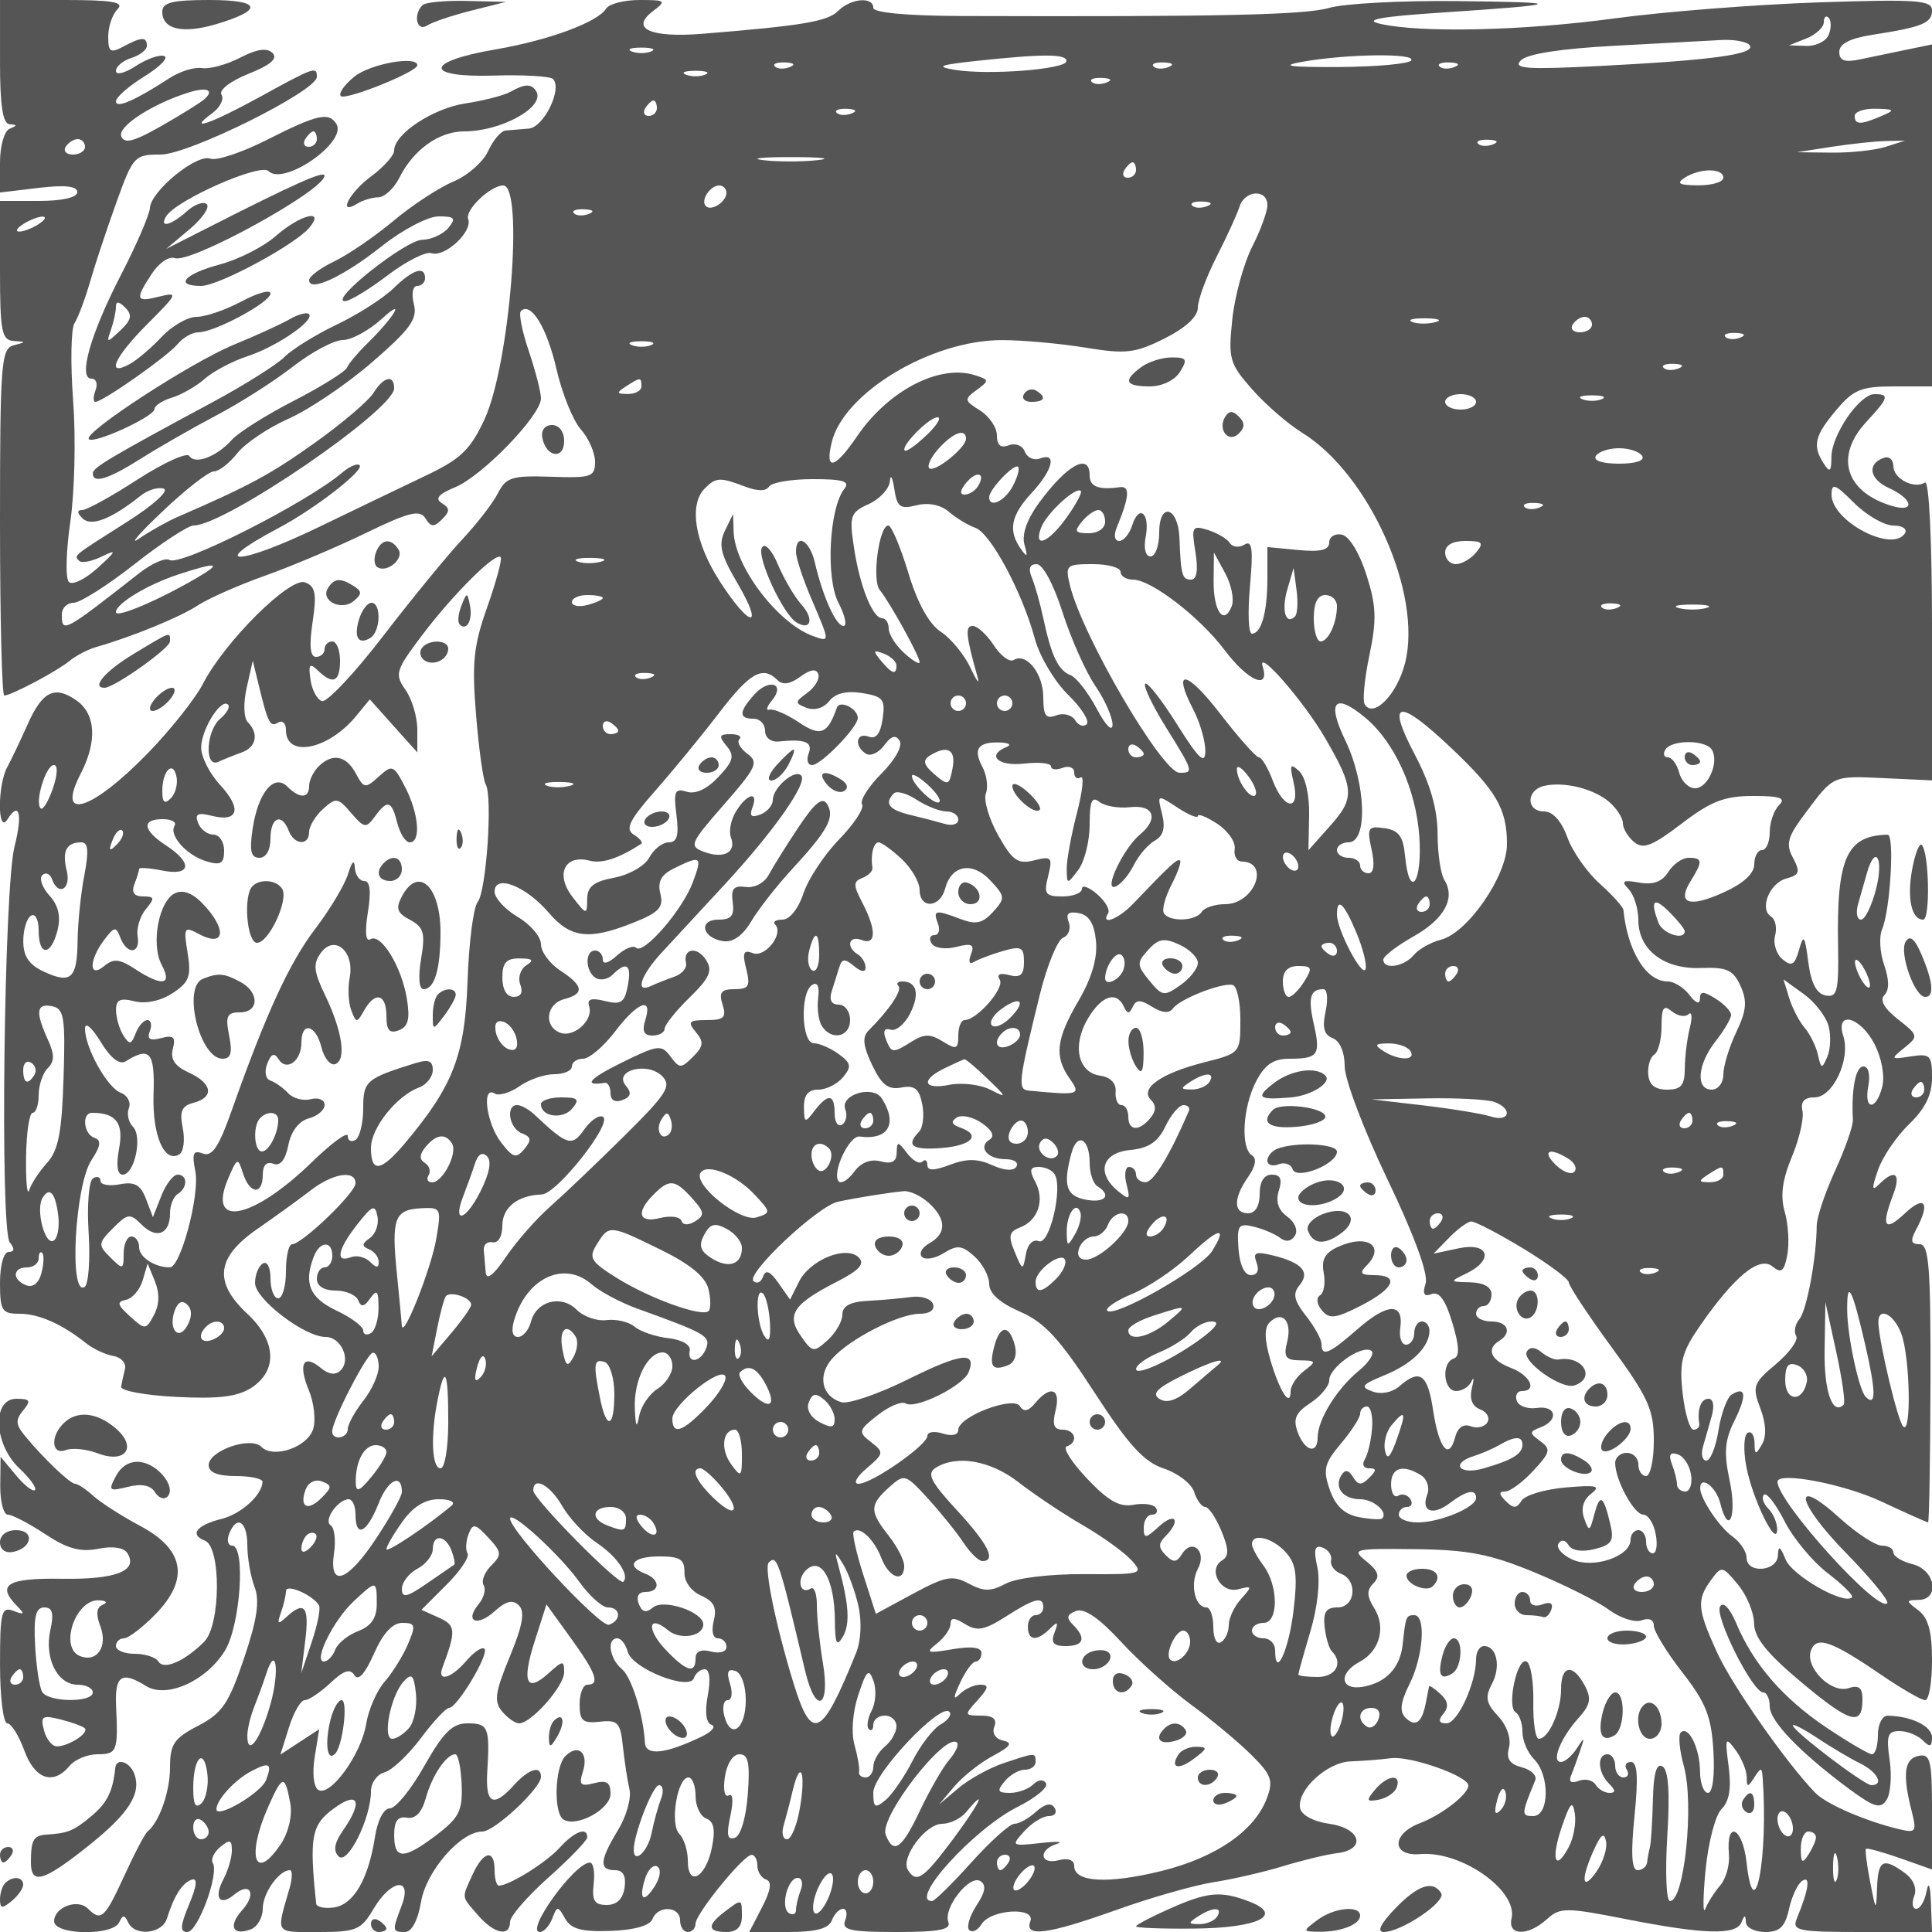 <svg xmlns="http://www.w3.org/2000/svg" version="1.0" width="250" height="250" viewBox="0 0 250 250" preserveAspectRatio="xMidYMid meet">
<g transform="translate(0,250) scale(0.01,-0.01)" fill="#555555" stroke="none">
<path d="M0 24200 c0 -569 36 -802 125 -808 100 -6 100 -18 0 -58 -70 -28 -125 -222 -125 -438 l0 -387 500 60 c342 40 500 23 500 -55 0 -70 -193 -114 -500 -114 l-500 0 0 -900 c0 -786 22 -901 175 -912 167 -11 167 -13 0 -57 -160 -42 -175 -237 -175 -2288 0 -1234 25 -2243 55 -2243 90 0 683 314 845 448 82 68 240 150 350 181 466 134 1079 385 1311 538 138 90 529 263 870 384 340 121 927 369 1303 552 562 272 699 305 771 190 70 -115 111 -117 215 -13 104 104 104 143 -3 209 -93 58 -44 117 174 207 352 146 1109 929 1109 1148 0 82 -71 357 -157 612 -87 255 -133 488 -103 518 128 128 337 -211 460 -748 73 -317 215 -669 316 -782 101 -114 184 -303 184 -420 0 -195 -49 -211 -569 -193 -507 17 -583 -7 -689 -215 -66 -129 -275 -399 -464 -600 -189 -202 -648 -762 -1020 -1246 -372 -484 -729 -863 -792 -842 -64 21 -131 147 -149 280 -28 196 -9 218 95 117 195 -191 288 -151 288 125 0 138 -45 250 -100 250 -55 0 -100 -45 -100 -100 0 -55 -50 -100 -111 -100 -76 0 -90 146 -44 451 55 366 37 462 -97 513 -194 75 -1042 -767 -1321 -1311 -99 -192 -419 -595 -712 -897 -730 -751 -1196 -895 -872 -270 217 421 197 774 -54 951 -284 198 -442 119 -636 -320 -90 -202 -206 -445 -258 -541 -129 -234 -128 -882 1 -679 154 244 199 72 92 -350 -137 -537 -190 -4960 -62 -5122 66 -84 62 -125 -14 -125 -64 0 -112 -171 -112 -400 0 -361 25 -400 251 -400 252 0 552 -133 865 -383 92 -72 249 -146 350 -163 101 -17 169 -92 151 -167 -19 -75 -41 -179 -50 -231 -9 -52 312 -112 715 -132 550 -28 793 2 975 121 339 223 317 606 -57 955 -438 409 -402 728 125 1094 234 162 545 387 691 500 289 224 584 272 584 94 0 -123 -692 -788 -820 -788 -44 0 -80 -157 -80 -350 0 -192 -45 -350 -100 -350 -55 0 -100 115 -100 256 0 145 -43 229 -100 194 -55 -34 -100 -148 -100 -252 0 -208 641 -698 913 -698 200 0 333 -294 195 -432 -66 -66 -153 -55 -256 30 -226 188 -298 55 -156 -287 67 -163 93 -389 56 -503 -74 -236 -514 -386 -670 -230 -140 140 -682 -50 -682 -238 0 -93 116 -140 350 -140 192 0 349 -34 347 -75 -7 -172 -277 -416 -529 -479 -326 -82 -420 -204 -217 -282 212 -82 206 -1093 -9 -1308 -254 -254 -522 -370 -592 -256 -34 55 -172 100 -306 100 -134 0 -244 45 -244 100 0 55 47 100 103 100 57 0 240 139 406 309 444 455 380 839 -192 1144 -238 127 -512 302 -608 389 -96 87 -203 158 -237 158 -66 0 -424 343 -659 632 -110 135 -113 198 -13 318 104 125 90 150 -88 150 -319 0 -294 -588 38 -900 137 -129 228 -255 202 -281 -26 -26 -137 60 -246 192 l-199 239 -4 -375 c-2 -206 43 -375 99 -375 56 0 273 -113 482 -251 285 -189 456 -236 686 -190 189 38 334 16 379 -58 141 -228 -149 -341 -849 -330 -711 11 -853 -77 -575 -357 100 -101 90 -113 -50 -59 -157 60 -175 -11 -175 -694 0 -419 42 -761 94 -761 51 0 150 -158 220 -350 135 -374 374 -456 586 -200 68 82 231 150 362 150 253 0 267 38 240 625 -18 395 72 455 388 258 265 -166 782 66 1021 459 200 327 270 1358 92 1358 -53 0 -71 68 -39 150 97 252 236 167 236 -143 0 -162 42 -405 93 -540 70 -182 35 -421 -136 -927 -197 -584 -282 -709 -593 -871 -312 -162 -364 -238 -364 -535 0 -316 -137 -708 -291 -834 -34 -27 -170 -286 -302 -575 -252 -548 -300 -592 -470 -422 -133 133 -437 18 -437 -164 0 -179 759 -192 842 -14 46 100 70 100 116 0 87 -186 440 -151 502 50 91 292 198 461 320 502 79 26 68 -78 -33 -319 -116 -278 -121 -358 -23 -358 136 0 415 756 329 894 -28 46 16 139 98 207 122 101 149 93 149 -45 0 -93 -49 -260 -108 -371 -130 -243 -50 -358 140 -200 208 172 291 7 102 -202 -185 -205 -125 -339 112 -248 85 32 154 153 154 269 0 198 210 496 350 496 35 0 34 -101 -1 -225 -177 -614 -202 -575 373 -575 488 0 550 26 712 300 227 385 506 418 364 43 -126 -330 -125 -343 43 -343 86 0 167 152 207 390 68 400 512 910 793 910 158 0 759 561 759 708 0 153 -158 104 -350 -108 -268 -296 -370 -245 -345 175 35 574 14 625 -254 625 -198 0 -313 -114 -560 -550 -170 -303 -371 -550 -446 -550 -80 0 -160 -154 -194 -375 -85 -543 -276 -870 -529 -907 -122 -18 -226 5 -231 50 -90 861 -62 1016 222 1226 326 241 390 98 125 -280 -112 -161 -129 -263 -56 -336 116 -116 418 494 418 844 0 108 79 218 175 244 96 25 307 224 469 440 162 217 327 394 367 394 104 0 523 700 458 765 -30 30 -135 -40 -234 -155 -197 -231 -383 -282 -309 -85 178 476 173 545 -48 643 l-225 101 324 324 c179 178 301 361 273 406 -28 46 -22 157 12 247 56 146 85 141 256 -42 175 -188 178 -222 37 -364 -86 -86 -130 -199 -97 -252 32 -53 4 -163 -64 -245 -188 -226 -22 -299 208 -91 148 133 233 153 313 73 80 -80 48 -260 -119 -663 -189 -457 -207 -579 -100 -707 71 -85 170 -155 221 -155 158 0 583 482 583 661 0 156 -16 155 -201 -12 -290 -262 -351 -119 -179 419 l151 471 314 -435 c329 -454 383 -604 215 -604 -55 0 -100 -114 -100 -254 0 -214 41 -249 262 -225 232 26 266 -10 298 -321 21 -192 59 -442 85 -554 27 -112 -40 -350 -148 -527 -238 -391 -248 -519 -40 -519 106 0 146 -74 125 -225 -21 -148 -101 -225 -232 -225 -159 0 -193 56 -168 275 18 151 -5 274 -50 273 -200 -4 -844 -898 -646 -898 51 0 123 79 160 175 64 166 72 166 167 -2 76 -135 212 -172 588 -159 304 11 509 68 541 152 70 183 358 170 358 -16 0 -82 45 -150 100 -150 55 0 100 48 100 107 0 128 619 889 725 891 41 1 75 -62 75 -140 0 -78 51 -158 113 -179 78 -26 62 -137 -52 -358 l-166 -321 506 0 c357 0 522 44 563 150 31 83 96 150 144 150 47 0 60 -68 28 -150 -48 -125 64 -150 664 -150 554 0 710 30 671 131 -68 179 274 615 414 528 80 -49 66 -142 -50 -317 -89 -137 -131 -279 -93 -317 38 -38 109 -4 159 76 119 194 704 228 631 37 -81 -211 226 -170 1118 149 440 158 1003 318 1250 357 248 38 653 132 900 207 248 76 563 152 700 169 384 46 313 321 -99 380 -205 29 -361 113 -378 203 -44 232 350 596 656 605 149 5 384 23 521 41 252 32 1000 -232 1000 -353 0 -113 -340 -378 -625 -487 -371 -140 -370 -432 0 -401 533 46 1267 -471 1184 -833 -52 -226 213 -231 458 -9 171 154 242 154 1026 0 1007 -198 1423 -210 1491 -41 40 100 52 100 58 0 4 -69 117 -125 250 -125 187 0 257 67 308 299 36 164 114 329 173 365 108 67 81 -116 -72 -489 -66 -159 10 -175 838 -175 l911 0 -14 375 c-8 232 -30 289 -57 150 -23 -124 -83 -225 -133 -225 -49 0 -61 74 -27 164 39 101 -8 217 -122 300 -278 204 -346 168 -358 -189 -12 -314 -15 -312 -90 75 -43 220 -67 412 -54 426 13 14 211 -40 439 -120 l416 -147 0 753 c0 664 -21 748 -175 717 -185 -37 -210 -240 -88 -717 67 -263 54 -283 -157 -233 -438 104 -948 325 -1091 472 -375 387 -1081 1397 -1274 1823 -253 557 -262 673 -75 930 137 187 146 185 347 -56 114 -136 208 -362 210 -502 2 -188 166 -391 620 -771 630 -526 783 -568 783 -212 0 149 -47 186 -183 142 -226 -71 -566 273 -483 490 73 189 262 124 902 -313 268 -183 526 -332 575 -332 49 0 89 231 89 514 0 372 -48 551 -175 647 -167 126 -167 133 0 136 281 5 219 388 -75 462 -138 34 -250 103 -250 152 0 49 -67 89 -150 89 -82 0 -326 159 -541 354 -630 569 -570 214 75 -446 324 -331 565 -625 536 -654 -123 -124 -1420 1312 -1420 1572 0 135 851 -26 1337 -252 323 -151 599 -274 612 -274 14 0 28 810 31 1800 4 1512 -19 1800 -141 1800 -113 0 -123 43 -43 193 185 345 111 449 -146 207 -265 -249 -312 -175 -152 243 104 274 21 336 -181 134 -97 -97 -100 -58 -15 186 59 170 241 436 403 592 205 197 295 379 295 600 0 290 -24 314 -275 275 -262 -41 -266 -36 -84 111 186 150 184 161 -82 370 -179 140 -239 249 -175 313 64 64 63 198 -3 388 -56 160 -68 369 -27 464 106 248 163 1224 72 1223 -531 -10 -662 -301 -642 -1431 10 -596 -10 -678 -161 -649 -118 23 -189 159 -224 432 -45 346 -61 367 -120 158 -56 -198 -95 -220 -214 -122 -79 66 -123 204 -96 305 27 102 4 213 -51 247 -157 97 -20 437 199 494 168 44 181 84 84 266 -97 180 -72 272 162 582 368 491 344 481 1034 449 l603 -28 0 1955 c0 1148 -38 1932 -91 1899 -143 -89 -409 50 -409 213 0 81 -53 130 -119 108 -226 -75 -195 -275 61 -392 317 -144 343 -324 33 -230 -599 183 -737 641 -325 1086 289 311 303 359 107 359 -196 0 -557 -527 -559 -815 -1 -189 -20 -205 -98 -85 -150 232 -121 360 159 692 224 267 324 308 750 308 l491 0 0 2213 0 2212 -325 -67 c-179 -38 -449 -94 -600 -125 -206 -44 -275 -19 -275 96 0 104 138 175 425 220 651 101 775 152 775 317 0 132 -198 146 -1475 103 -811 -28 -1992 -120 -2625 -206 -1190 -162 -2528 -192 -3050 -69 -210 50 29 93 800 143 1612 107 1648 134 199 149 -715 8 -1458 -32 -1650 -88 -315 -92 -1423 -116 -4774 -105 -691 3 -1125 43 -1125 106 0 149 -293 123 -457 -42 -135 -135 -458 -189 -1752 -294 -673 -54 -940 65 -647 289 183 139 173 148 -169 148 -200 0 -394 -50 -431 -110 -110 -178 -745 -412 -1436 -530 -915 -157 -928 -365 -21 -338 386 12 732 -8 768 -44 126 -126 -120 -628 -314 -642 -105 -8 -240 -20 -300 -25 -60 -6 -161 -126 -225 -266 -64 -141 -267 -318 -451 -395 -183 -77 -532 -305 -774 -508 -243 -203 -587 -438 -766 -524 -179 -85 -325 -195 -325 -243 0 -161 443 46 938 438 271 215 599 387 737 387 210 0 230 -23 125 -150 -68 -82 -220 -151 -337 -153 -215 -3 -1207 -788 -1002 -794 60 -2 308 147 550 331 241 184 498 314 570 290 174 -59 539 279 477 442 -45 115 288 434 453 434 270 0 86 -2318 -241 -3024 -185 -399 -308 -516 -770 -735 -302 -144 -912 -437 -1354 -651 -1050 -510 -1500 -530 -546 -25 470 248 1118 750 1053 815 -28 29 -131 -15 -227 -97 -462 -392 -2092 -1216 -2233 -1129 -53 33 -230 -44 -393 -172 -982 -769 -1000 -778 -1000 -532 0 83 68 150 152 150 84 0 439 225 789 500 349 275 694 500 764 500 407 0 2594 1496 2595 1775 0 183 -135 153 -268 -60 -63 -102 -404 -392 -757 -644 -572 -408 -850 -558 -1775 -959 -137 -60 -362 -186 -500 -281 -137 -95 -3 62 299 348 302 287 602 521 668 521 65 0 202 106 304 236 102 129 402 331 667 448 265 118 751 446 1079 731 494 428 587 557 538 751 -33 131 -14 234 43 234 56 0 102 45 102 100 0 165 -158 114 -411 -133 -132 -128 -461 -338 -731 -467 -271 -129 -575 -317 -676 -418 -100 -100 -509 -358 -907 -573 -1355 -729 -1573 -859 -1574 -934 -2 -139 200 -77 626 193 233 147 671 398 973 557 303 159 749 443 991 632 243 189 533 343 645 343 112 0 339 124 505 275 325 297 157 17 -201 -332 -116 -114 -229 -249 -251 -301 -21 -51 -331 -245 -689 -429 -358 -184 -717 -411 -800 -504 -193 -218 -478 -326 -550 -209 -31 50 -332 -87 -669 -304 -336 -218 -659 -396 -717 -396 -70 0 -69 -35 4 -108 111 -111 375 -8 751 293 93 75 228 116 300 91 73 -25 -137 -214 -469 -425 -723 -458 -697 -437 -625 -509 32 -32 163 -7 291 56 201 98 193 76 -54 -149 -159 -144 -326 -225 -371 -180 -46 46 -37 397 19 782 56 384 72 1090 36 1567 -36 478 -28 928 18 1000 47 73 136 312 200 532 63 220 216 681 340 1025 217 605 236 625 575 625 366 0 2021 823 2021 1005 0 139 -34 128 -730 -255 -642 -353 -964 -464 -624 -215 102 74 155 182 120 239 -37 60 114 176 350 271 285 114 382 197 310 269 -71 71 -202 52 -420 -61 -174 -90 -396 -150 -492 -134 -96 16 -285 -42 -419 -129 -450 -292 -695 -398 -695 -302 0 53 165 198 368 323 202 125 317 244 256 264 -62 21 -227 -38 -368 -130 -141 -92 -256 -121 -256 -63 0 57 90 133 200 168 110 35 200 105 200 157 0 120 -68 117 -307 -11 -165 -88 -193 -69 -193 130 0 129 54 288 120 354 93 93 -62 120 -700 120 l-820 0 0 -800z m23665 354 c-32 -85 -161 -151 -287 -148 l-228 7 225 90 c124 50 225 145 225 210 0 66 28 92 62 58 35 -34 36 -132 3 -217z m-1022 -143 c70 -114 -501 -191 -1943 -265 -949 -48 -1127 -36 -1020 73 82 84 516 151 1200 188 588 31 1214 65 1389 75 176 10 344 -22 374 -71z m-14218 -77 c-69 -28 -181 -28 -250 0 -69 28 -12 50 125 50 138 0 194 -22 125 -50z m5375 -125 c0 -106 -1016 -185 -1450 -112 -242 41 -194 62 250 111 896 97 1200 97 1200 1z m4462 10 c-28 -45 -447 -83 -931 -86 -649 -3 -776 14 -481 67 572 102 1471 115 1412 19z m-8043 -87 c-72 -29 -159 -26 -192 8 -33 33 26 56 131 52 117 -5 141 -28 61 -60z m4900 0 c-72 -29 -159 -26 -192 8 -33 33 26 56 131 52 117 -5 141 -28 61 -60z m3700 0 c-72 -29 -159 -26 -192 8 -33 33 26 56 131 52 117 -5 141 -28 61 -60z m-9694 -98 c-69 -28 -181 -28 -250 0 -69 28 -12 50 125 50 138 0 194 -22 125 -50z m5194 -102 c-72 -29 -159 -26 -192 8 -33 33 26 56 131 52 117 -5 141 -28 61 -60z m-11676 -217 c-51 -45 -302 -201 -558 -347 -355 -202 -477 -233 -516 -131 -49 128 409 423 881 569 232 71 328 27 193 -91z m5857 -115 c0 -55 -48 -100 -106 -100 -58 0 -78 45 -44 100 34 55 82 100 106 100 24 0 44 -45 44 -100z m2519 -68 c-72 -29 -159 -26 -192 8 -33 33 26 56 131 52 117 -5 141 -28 61 -60z m13331 -32 c-273 -117 -350 -117 -350 0 0 55 124 97 275 93 244 -6 252 -17 75 -93z m-23250 -400 c0 -55 -70 -100 -156 -100 -86 0 -128 45 -94 100 34 55 104 100 156 100 52 0 94 -45 94 -100z m18219 32 c-72 -29 -159 -26 -192 8 -33 33 26 56 131 52 117 -5 141 -28 61 -60z m5081 -32 c-137 -44 -452 -78 -700 -75 l-450 5 450 70 c248 38 563 72 700 75 l250 5 -250 -80z m-13827 -173 c-208 -22 -523 -21 -700 1 -178 22 -8 40 377 39 385 0 530 -18 323 -40z m4127 -127 c0 -55 -48 -100 -106 -100 -58 0 -78 45 -44 100 34 55 82 100 106 100 24 0 44 -45 44 -100z m7600 -100 c0 -55 -146 -99 -325 -98 -247 1 -289 24 -175 98 197 127 500 127 500 0z m-12900 -194 c0 -118 -195 -244 -267 -173 -71 72 55 267 173 267 52 0 94 -42 94 -94z m7000 -160 c0 -85 -89 -328 -198 -541 -108 -214 -224 -635 -256 -936 -54 -511 -37 -573 255 -905 172 -196 465 -450 651 -565 865 -535 1556 -2081 1330 -2977 -102 -408 -409 -721 -523 -536 -30 48 -2 335 62 639 95 457 89 636 -40 1039 -90 283 -223 499 -318 518 -90 18 -163 -28 -163 -102 0 -97 -112 -125 -400 -97 l-400 38 0 -402 c0 -442 -78 -719 -201 -719 -44 0 -55 277 -24 615 43 481 28 599 -71 538 -69 -43 -155 -34 -190 21 -35 54 -163 130 -284 168 -204 63 -215 43 -161 -287 37 -231 18 -355 -56 -355 -117 0 -132 53 -151 541 -17 404 -262 468 -262 67 0 -169 -50 -308 -112 -308 -65 0 -91 104 -63 252 59 308 -85 431 -175 149 -35 -110 -110 -201 -167 -201 -60 0 -74 74 -32 175 165 401 175 540 38 521 -275 -39 -389 7 -389 154 0 296 -288 140 -651 -351 -159 -216 -229 -413 -193 -544 46 -165 37 -176 -48 -55 -166 237 -127 431 142 722 274 295 331 531 108 445 -78 -30 -166 10 -196 88 -30 79 -122 116 -208 83 -105 -40 -154 0 -154 127 0 103 -98 248 -219 324 -205 128 -208 144 -43 265 166 121 164 132 -23 191 -458 146 -1121 -198 -1524 -790 -289 -424 -419 -456 -329 -80 154 643 1291 1326 2207 1324 264 0 748 -44 1075 -97 524 -86 643 -73 1025 118 272 136 431 283 431 398 0 101 109 397 242 658 133 261 267 553 297 649 67 216 361 233 361 21z m-781 -14 c-72 -29 -159 -26 -192 8 -33 33 26 56 131 52 117 -5 141 -28 61 -60z m-8000 -100 c-72 -29 -159 -26 -192 8 -33 33 26 56 131 52 117 -5 141 -28 61 -60z m-7119 -132 c-82 -53 -195 -97 -250 -97 -55 0 -33 44 50 97 83 53 195 97 250 97 55 0 33 -44 -50 -97z m18073 -1269 c-97 -26 -232 -24 -300 3 -68 28 12 49 177 47 165 -3 220 -25 123 -50z m2027 -31 c0 -55 -70 -100 -156 -100 -86 0 -128 45 -94 100 34 55 104 100 156 100 52 0 94 -45 94 -100z m1919 -168 c-72 -29 -159 -26 -192 8 -33 33 26 56 131 52 117 -5 141 -28 61 -60z m-14094 -98 c-69 -28 -181 -28 -250 0 -69 28 -12 50 125 50 138 0 194 -22 125 -50z m13294 -302 c-72 -29 -159 -26 -192 8 -33 33 26 56 131 52 117 -5 141 -28 61 -60z m-13419 -232 c0 -55 -79 -99 -175 -98 -150 1 -153 15 -25 98 189 122 200 122 200 0z m10800 -200 c0 -55 -90 -100 -200 -100 -110 0 -200 45 -200 100 0 55 90 100 200 100 110 0 200 -45 200 -100z m1625 34 c-69 -28 -181 -28 -250 0 -69 28 -12 50 125 50 138 0 194 -22 125 -50z m-8734 -464 c-133 -127 -259 -217 -282 -201 -65 47 311 431 422 431 56 0 -8 -104 -140 -230z m509 -48 c0 -117 -411 -445 -476 -380 -31 31 26 147 125 257 186 205 351 263 351 123z m8750 -222 c37 -60 -84 -100 -300 -100 -216 0 -337 40 -300 100 34 55 169 100 300 100 131 0 266 -45 300 -100z m-8145 -391 c-105 -197 -305 -289 -305 -142 0 100 325 441 374 392 23 -23 -8 -136 -69 -250z m-1244 -247 c153 38 312 6 418 -85 94 -81 248 -174 342 -207 198 -70 608 -836 770 -1436 61 -226 253 -551 428 -722 174 -170 284 -343 243 -383 -40 -40 -108 -17 -150 52 -43 69 -153 97 -245 62 -133 -51 -167 -4 -167 234 0 308 -220 584 -385 482 -51 -31 -167 55 -256 192 -90 137 -212 249 -272 249 -101 0 -90 -120 64 -666 29 -101 -14 -45 -94 126 -80 170 -252 379 -382 464 -154 102 -302 369 -422 766 -102 335 -218 610 -258 610 -120 0 -215 -706 -112 -833 132 -162 517 -859 517 -936 0 -34 -90 19 -200 119 -110 100 -200 242 -200 315 0 74 -38 135 -84 135 -125 0 -291 416 -366 917 -62 409 -47 452 192 561 142 65 265 197 273 295 8 97 34 53 57 -98 35 -237 76 -267 289 -213z m793 245 c-36 -59 -114 -107 -172 -107 -66 0 -59 57 20 152 137 166 260 129 152 -45z m-3014 -3 c162 -62 274 -62 312 0 33 53 288 96 566 96 391 0 484 -28 408 -125 -196 -247 -243 -1152 -77 -1474 86 -165 115 -301 66 -301 -97 0 -268 378 -372 825 -67 285 -243 382 -243 133 0 -78 90 -351 200 -608 242 -566 242 -559 25 -482 -455 160 -1018 898 -1032 1352 l-7 230 -106 -219 c-86 -179 -55 -306 161 -675 357 -609 163 -586 -231 28 -321 500 -398 988 -190 1196 145 145 195 147 520 24z m14858 -504 c118 0 186 -45 152 -100 -160 -259 -950 156 -950 499 0 156 46 140 292 -107 161 -160 389 -292 506 -292z m-10694 106 c-237 -333 -438 -412 -331 -131 70 183 451 534 513 472 20 -19 -62 -173 -182 -341z m6115 126 c-72 -29 -159 -26 -192 8 -33 33 26 56 131 52 117 -5 141 -28 61 -60z m-5619 -182 c0 -86 -90 -150 -212 -150 -178 0 -192 25 -88 150 68 83 164 150 212 150 49 0 88 -67 88 -150z m4800 -400 c-68 -82 -186 -150 -262 -150 -76 0 -138 68 -138 150 0 95 96 150 262 150 222 0 243 -23 138 -150z m-12798 -714 c-174 -490 -197 -717 -142 -1386 36 -440 92 -845 125 -900 92 -155 8 -1385 -104 -1522 -55 -67 -114 -528 -131 -1025 -33 -957 -187 -1356 -808 -2094 -313 -373 -442 -391 -442 -64 0 259 333 677 625 784 96 36 175 137 175 225 0 120 -56 142 -225 89 -639 -199 -675 -230 -675 -585 0 -190 -45 -374 -100 -408 -55 -34 -100 -11 -100 51 0 62 -208 -90 -463 -338 -765 -743 -1360 -864 -1087 -220 119 281 128 284 194 75 86 -272 256 -286 256 -21 0 125 50 178 136 144 90 -34 157 48 195 241 36 180 137 312 264 346 113 29 205 108 205 174 0 67 -80 100 -178 75 -98 -26 -230 9 -294 78 -64 69 -167 141 -228 162 -64 21 -82 115 -42 218 50 130 91 147 145 61 102 -166 297 -28 297 210 0 281 185 238 260 -60 35 -140 115 -237 177 -216 149 51 93 429 -131 894 -148 307 -157 404 -54 546 177 242 437 19 373 -319 -26 -136 -17 -327 20 -424 65 -168 73 -168 167 -2 141 252 288 215 288 -72 0 -186 40 -231 161 -185 121 46 147 146 104 407 -67 416 -336 855 -472 771 -61 -38 -74 90 -33 347 44 274 29 407 -47 407 -62 0 -117 79 -122 175 -5 110 -37 79 -86 -81 -43 -141 -233 -460 -423 -709 -337 -442 -639 -1098 -1083 -2353 -166 -472 -255 -604 -373 -559 -126 48 -145 4 -98 -232 59 -303 -191 -1241 -331 -1241 -195 0 -397 133 -397 261 0 76 -45 139 -100 139 -55 0 -100 -100 -100 -221 0 -210 -9 -212 -172 -50 -162 162 -160 183 35 379 192 192 220 195 372 43 191 -191 365 -120 365 149 0 104 45 216 100 250 131 81 129 250 -2 250 -57 0 -151 -124 -211 -275 l-108 -275 -90 236 c-71 184 -147 226 -340 189 -137 -26 -249 -6 -249 45 0 50 -44 65 -97 32 -53 -33 -79 -349 -56 -704 22 -354 -2 -670 -53 -702 -203 -125 -125 1314 89 1641 121 184 131 258 40 289 -142 47 -169 324 -31 324 310 0 411 -133 349 -462 -40 -216 -24 -338 46 -338 154 0 260 493 133 620 -57 57 -81 166 -52 241 29 76 -18 165 -105 198 -176 67 -463 584 -463 831 1 90 88 16 202 -170 130 -214 244 -303 325 -253 312 195 378 118 360 -422 -18 -536 139 -902 334 -782 55 34 74 186 44 339 -44 218 -14 288 140 328 272 71 243 252 -62 391 -181 83 -242 173 -206 308 39 151 8 180 -152 138 -145 -38 -186 -13 -146 90 30 79 16 143 -31 143 -48 0 -116 -77 -153 -172 -56 -148 -79 -151 -159 -25 -51 81 -94 227 -94 324 -2 137 52 163 239 116 146 -36 339 5 492 105 215 141 244 218 195 520 -55 335 -46 349 151 243 307 -164 363 30 97 338 -153 178 -283 242 -399 198 -218 -84 -331 -660 -183 -936 139 -260 3 -279 -348 -49 -199 130 -276 138 -397 38 -201 -168 -201 73 1 340 130 172 151 174 208 25 86 -225 262 -210 223 20 -17 101 31 259 106 350 119 143 114 165 -35 165 -117 0 -154 52 -113 158 34 87 61 176 61 198 0 21 135 12 300 -21 372 -74 398 96 50 324 -304 199 -322 341 -44 341 113 0 182 -38 153 -85 -77 -125 157 -385 416 -462 182 -54 225 -27 225 140 0 114 -63 207 -139 207 -77 0 -166 68 -198 151 -45 118 -5 138 179 92 344 -86 391 92 106 400 -136 147 -247 366 -245 487 4 235 259 641 348 552 30 -29 -15 -110 -99 -180 -186 -155 -210 -646 -27 -560 69 32 204 86 300 120 191 67 228 244 82 393 -54 54 -60 245 -15 445 l79 350 73 -300 c124 -511 151 -565 255 -500 56 34 101 -10 101 -97 0 -368 553 -255 913 187 l172 210 307 -343 308 -343 0 296 c0 162 -69 394 -153 513 -142 204 -129 249 208 698 411 546 981 1110 1025 1015 16 -35 -64 -328 -178 -650z m1471 595 c-97 -26 -232 -24 -300 3 -68 28 12 49 177 47 165 -3 220 -25 123 -50z m8166 -573 c-100 -261 -239 -70 -235 323 l4 369 146 -268 c80 -147 118 -338 85 -424z m-13389 366 c-494 -290 -1050 -526 -1050 -446 0 110 402 354 800 486 514 169 588 157 250 -40z m11198 -444 c109 -341 300 -771 425 -955 125 -183 225 -411 223 -504 -3 -97 -92 -5 -205 209 -111 209 -263 404 -338 433 -159 61 -248 247 -353 737 -41 193 -108 429 -148 525 -49 117 -28 175 62 175 79 0 220 -262 334 -620z m752 520 c0 -55 72 -100 159 -100 237 0 866 -484 1192 -918 298 -396 585 -518 488 -207 -77 249 530 -447 808 -925 378 -651 386 -777 69 -1132 l-285 -320 9 446 c6 261 -47 500 -128 576 -116 109 -127 86 -73 -145 89 -378 -125 -358 -270 25 -62 165 -143 300 -179 300 -36 0 -261 253 -499 562 -440 571 -631 598 -347 50 86 -166 154 -406 153 -532 -3 -179 -85 -101 -366 346 -199 317 -385 554 -412 526 -28 -27 92 -278 265 -558 360 -578 365 -594 180 -594 -224 0 -1258 1767 -1419 2425 -63 262 -49 275 294 275 199 0 361 -45 361 -100z m2258 -576 c-121 -120 -179 78 -101 346 l82 280 38 -284 c21 -156 12 -310 -19 -342z m-8958 238 c0 -21 -90 -62 -200 -91 -110 -29 -200 -11 -200 38 0 50 90 91 200 91 110 0 200 -17 200 -38z m9500 -104 c0 -217 -111 -458 -211 -458 -49 0 -89 135 -89 300 0 200 50 300 150 300 83 0 150 -64 150 -142z m3619 -26 c-72 -29 -159 -26 -192 8 -33 33 26 56 131 52 117 -5 141 -28 61 -60z m1156 -1 c-96 -25 -254 -25 -350 0 -96 25 -17 46 175 46 193 0 271 -21 175 -46z m-10475 -742 c0 -128 -58 -110 -202 63 -106 128 -99 142 38 90 90 -35 164 -104 164 -153z m-1152 -353 c-166 -121 -167 -135 -9 -196 101 -38 220 -2 291 88 79 101 223 136 426 104 272 -44 302 -82 265 -334 -28 -192 -87 -267 -181 -230 -163 62 -191 -125 -33 -222 58 -36 164 13 234 109 91 124 150 141 200 59 42 -67 -59 -247 -235 -424 -169 -169 -282 -348 -251 -398 31 -50 -102 -253 -295 -452 -194 -199 -402 -515 -464 -701 -64 -196 -178 -339 -270 -339 -88 0 -131 -28 -96 -63 116 -117 -127 -432 -287 -371 -123 48 -140 7 -87 -203 56 -224 33 -263 -152 -263 -172 0 -204 -42 -154 -200 53 -166 18 -200 -206 -200 -231 0 -251 -22 -140 -155 106 -128 100 -184 -37 -320 -154 -154 -174 -154 -291 4 -117 157 -162 152 -626 -77 -428 -210 -512 -309 -225 -264 41 7 75 -54 75 -135 0 -90 58 -124 153 -88 112 43 124 92 44 188 -162 196 281 312 470 123 127 -127 66 -225 -486 -772 -347 -344 -778 -755 -958 -914 -180 -158 -439 -452 -575 -653 -164 -242 -253 -310 -263 -201 -8 90 -19 220 -25 289 -5 69 46 114 115 100 72 -14 125 76 125 214 0 237 197 393 511 405 195 7 919 925 792 1004 -49 30 -158 -43 -242 -162 -159 -228 -219 -211 -643 189 -73 69 -174 125 -225 125 -154 0 -105 -302 60 -365 121 -47 128 -88 31 -204 -104 -126 -147 -114 -300 86 -190 246 -255 739 -84 633 55 -34 200 9 322 94 122 86 325 156 450 156 126 0 228 45 228 100 0 55 65 100 145 100 80 0 265 158 412 350 294 386 492 461 393 150 -45 -142 -18 -200 93 -200 86 0 157 40 157 88 0 49 145 230 322 403 262 256 302 348 214 487 -114 181 -303 151 -259 -41 15 -62 -53 -141 -150 -175 -98 -34 -233 -88 -302 -120 -211 -99 -139 130 133 427 142 154 509 551 815 881 637 688 1085 1325 994 1416 -85 85 -367 -160 -367 -318 0 -69 -73 -154 -161 -188 -115 -45 -145 -19 -103 89 83 218 -66 186 -210 -45 -68 -108 -98 -261 -68 -340 74 -193 -92 -282 -348 -187 -197 73 -182 109 259 613 421 481 451 548 301 657 -92 68 -138 152 -102 188 36 36 -15 65 -114 65 -149 0 -157 -25 -52 -153 106 -127 88 -195 -106 -401 -147 -157 -298 -227 -410 -191 -153 48 -172 6 -133 -299 34 -266 9 -356 -100 -356 -80 0 -193 -88 -251 -196 -58 -109 -259 -224 -453 -261 -268 -50 -350 -115 -351 -279 -2 -207 -9 -206 -193 34 -222 290 -97 549 225 465 160 -42 373 28 667 217 26 17 -17 71 -96 120 -115 71 -60 184 279 569 233 265 604 717 825 1006 400 523 565 615 755 425 68 -68 165 -53 295 43 131 96 208 107 234 34 21 -60 -42 -168 -141 -241z m-2029 196 c-72 -29 -159 -26 -192 8 -33 33 26 56 131 52 117 -5 141 -28 61 -60z m4081 -332 c0 -55 -45 -100 -100 -100 -55 0 -100 45 -100 100 0 55 45 100 100 100 55 0 100 -45 100 -100z m600 0 c0 -55 -45 -100 -100 -100 -55 0 -100 45 -100 100 0 55 45 100 100 100 55 0 100 -45 100 -100z m4569 -189 c377 -315 654 -926 697 -1536 41 -600 -129 -831 -185 -250 -24 254 -83 332 -266 358 -214 31 -229 7 -167 -275 43 -196 29 -308 -40 -308 -59 0 -108 45 -108 100 0 55 -67 100 -150 100 -82 0 -150 45 -150 100 0 55 68 100 150 100 252 0 227 762 -43 1322 -243 504 -136 621 262 289z m1105 -386 c590 -558 726 -792 726 -1249 0 -411 -511 -1150 -855 -1236 -130 -33 -289 -123 -353 -200 -126 -151 -392 -191 -392 -58 0 44 175 179 388 299 402 226 551 497 401 733 -47 75 -87 345 -87 601 -2 319 -94 640 -297 1025 -370 703 -215 731 469 85z m-10774 219 c0 -24 -45 -44 -100 -44 -55 0 -100 48 -100 106 0 58 45 78 100 44 55 -34 100 -82 100 -106z m5025 -210 c-265 -107 -111 -254 225 -215 193 22 350 6 350 -36 0 -42 68 -51 150 -19 82 31 150 5 150 -59 0 -64 38 -93 84 -65 47 29 24 -181 -50 -466 -74 -284 -133 -609 -131 -721 3 -200 6 -200 150 -9 81 107 147 371 147 587 0 302 29 370 125 293 69 -55 249 -86 400 -69 305 35 372 -150 127 -353 -214 -178 -476 -727 -323 -676 67 22 174 145 239 274 64 129 188 274 275 322 111 62 139 165 94 345 -64 255 -64 255 199 83 145 -95 264 -144 264 -109 0 35 113 -11 252 -101 138 -91 239 -237 225 -325 -15 -88 26 -162 90 -163 375 -7 164 -552 -215 -552 -132 0 -268 -45 -302 -100 -74 -120 -418 -133 -489 -18 -28 45 15 210 96 365 81 156 131 298 113 317 -32 32 -128 -56 -612 -563 -188 -196 -420 -283 -319 -119 28 45 -37 157 -144 249 -107 92 -195 122 -195 68 0 -54 -113 -99 -252 -99 -222 0 -244 31 -185 264 60 243 45 260 -181 203 -211 -53 -280 -5 -466 325 -119 213 -191 456 -159 540 32 84 12 240 -46 347 -123 231 -54 324 231 313 114 -4 152 -30 83 -58z m1775 -90 c0 -24 -45 -44 -100 -44 -55 0 -100 48 -100 106 0 58 45 78 100 44 55 -34 100 -82 100 -106z m7351 55 c98 -160 -49 -499 -217 -499 -84 0 -176 90 -205 200 -29 110 -95 200 -147 200 -51 0 -66 45 -32 100 80 130 520 129 601 -1z m-9825 -240 c-43 -225 -58 -230 -234 -79 -140 120 -156 181 -65 239 230 146 346 84 299 -160z m-11643 -264 c-58 -168 -129 -283 -157 -255 -79 80 67 560 171 560 54 0 48 -127 -14 -305z m1526 -126 c-79 -79 -109 -53 -109 94 0 265 140 405 184 185 19 -93 -14 -218 -75 -279z m14035 41 c-63 -63 -242 191 -239 340 1 55 67 13 147 -93 80 -106 121 -217 92 -247z m-4089 -88 c-54 -54 -355 231 -355 336 0 40 90 -9 201 -109 110 -99 180 -202 154 -227z m-4782 209 c-97 -26 -232 -24 -300 3 -68 28 12 49 177 47 165 -3 220 -25 123 -50z m13452 -210 c96 -84 175 -207 175 -274 0 -67 65 -177 145 -243 118 -98 235 -52 615 238 379 290 556 358 924 358 355 0 429 -27 336 -120 -66 -66 -120 -223 -120 -350 0 -126 -45 -230 -100 -230 -55 0 -100 -83 -100 -185 0 -119 -143 -249 -401 -365 -445 -201 -605 -142 -420 153 157 252 153 297 -28 297 -82 0 -201 -83 -264 -184 -79 -126 -195 -169 -376 -137 -214 38 -238 22 -136 -86 69 -73 125 -252 125 -398 0 -386 332 -640 811 -621 334 13 416 -24 511 -232 89 -197 78 -319 -55 -598 -92 -193 -167 -439 -167 -547 0 -109 -67 -197 -150 -197 -212 0 -186 327 50 627 110 140 200 293 200 340 0 47 -90 141 -200 210 -160 100 -201 100 -203 -1 -2 -78 -54 -59 -136 49 -73 96 -200 175 -282 175 -277 0 -518 389 -572 924 -4 41 -142 194 -306 341 -165 147 -354 417 -420 601 -76 210 -188 334 -301 334 -231 0 -235 272 -5 329 255 63 649 -33 850 -208z m-8579 -121 c85 0 154 -48 154 -107 0 -58 -79 -83 -175 -54 -96 28 -299 81 -450 117 -273 65 -336 149 -208 278 37 37 170 -1 296 -84 127 -82 299 -150 383 -150z m-10734 -427 c-98 -98 -110 -86 -56 56 38 99 94 154 125 124 30 -31 0 -112 -69 -180z m-421 -398 c-45 -234 -84 -614 -87 -844 -5 -495 -85 -568 -439 -403 -189 87 -264 198 -264 391 -1 148 44 297 99 331 57 35 100 -49 100 -194 0 -334 160 -330 244 6 45 179 12 321 -105 450 -94 104 -135 223 -91 264 43 41 99 18 124 -51 82 -229 251 -131 191 110 -63 251 -4 365 190 365 88 0 98 -116 38 -425z m10578 208 c127 -120 231 -300 231 -400 0 -247 263 -233 329 16 80 308 353 358 586 108 193 -207 195 -230 35 -407 -133 -147 -222 -168 -416 -94 -331 126 -365 120 -298 -56 32 -82 11 -150 -45 -150 -57 0 -73 -49 -36 -108 38 -61 177 -81 319 -45 203 51 239 32 190 -97 -37 -96 -21 -135 40 -97 57 34 225 98 374 141 237 68 272 50 272 -142 0 -167 -46 -208 -191 -170 -121 32 -166 10 -122 -60 66 -108 -296 -522 -456 -522 -44 0 -81 -90 -81 -201 0 -176 -25 -185 -200 -76 -159 100 -240 100 -399 1 -252 -158 -267 -156 -340 34 -39 100 -15 143 62 118 68 -23 180 68 250 202 131 253 93 422 -96 422 -60 0 -84 -26 -52 -58 54 -54 -115 -307 -387 -578 -83 -83 -70 -199 47 -445 123 -258 209 -324 378 -292 172 33 231 -15 271 -218 28 -142 9 -302 -42 -354 -173 -178 -92 -239 283 -211 397 30 528 167 253 264 -116 41 -130 79 -47 131 65 40 212 7 326 -73 132 -92 168 -170 99 -212 -157 -97 -29 -254 206 -254 110 0 173 -43 140 -96 -37 -60 -154 -53 -313 19 -187 85 -330 87 -546 5 -208 -79 -293 -79 -293 -3 0 60 -29 79 -65 43 -36 -36 -124 13 -197 109 -120 157 -132 158 -135 7 -2 -117 -63 -150 -208 -112 -130 34 -254 -14 -341 -134 -76 -103 -165 -160 -199 -127 -99 100 132 600 269 582 371 -49 495 164 287 493 -114 179 -546 49 -473 -142 29 -76 10 -164 -42 -197 -53 -32 -96 34 -96 147 0 252 -85 262 -261 31 -123 -162 -133 -158 -136 50 -2 155 56 225 185 225 103 0 248 72 321 161 113 136 105 182 -57 300 -105 76 -249 139 -321 139 -161 0 -180 658 -22 755 69 43 97 -19 78 -169 -17 -130 4 -292 47 -361 122 -196 366 -146 366 75 0 110 -66 200 -147 200 -95 0 -127 62 -90 175 31 96 75 236 98 311 33 109 71 112 190 13 95 -78 149 -85 149 -17 0 58 -45 134 -100 168 -158 97 -117 250 50 186 189 -72 193 129 9 482 -120 230 -120 276 2 322 77 30 135 89 128 132 -27 162 14 328 80 328 37 0 172 -98 300 -217z m5131 -95 c0 -55 -45 -72 -100 -38 -55 34 -100 107 -100 162 0 55 45 72 100 38 55 -34 100 -107 100 -162z m-7834 -202 c-133 -360 -640 -945 -736 -850 -35 36 -146 -10 -247 -101 -109 -99 -183 -120 -183 -50 0 63 -45 115 -100 115 -134 0 -128 -271 9 -355 60 -37 159 -17 220 44 179 179 247 129 194 -147 -41 -216 -88 -247 -296 -195 -176 44 -234 25 -204 -67 60 -178 -196 -412 -376 -343 -215 83 -180 373 53 434 266 70 252 172 -50 370 -137 90 -250 243 -250 340 0 97 -135 256 -300 353 -165 98 -300 245 -300 328 0 231 404 74 700 -272 284 -331 522 -359 1097 -129 331 132 392 198 348 375 -39 155 9 245 176 327 352 173 370 160 245 -177z m15311 -86 c-56 -220 -144 -400 -196 -400 -52 0 -69 90 -38 200 32 111 83 291 114 400 109 384 221 197 120 -200z m-5777 -200 c0 -55 -48 -100 -106 -100 -58 0 -78 45 -44 100 34 55 82 100 106 100 24 0 44 -45 44 -100z m3300 -350 c0 -124 -285 -33 -339 108 -112 292 -62 343 139 142 110 -110 200 -222 200 -250z m-4249 -18 c85 -202 138 -414 119 -471 -40 -121 -370 506 -370 704 0 233 92 148 251 -233z m-3369 -113 c21 -217 -56 -477 -225 -767 -292 -498 -318 -721 -116 -1009 149 -212 129 -218 -527 -156 -149 14 -139 106 142 1246 93 375 228 705 300 733 72 28 105 119 73 202 -42 109 -4 142 131 116 132 -25 200 -136 222 -365z m-3582 -175 c0 -141 -41 -231 -91 -200 -49 31 -67 146 -38 256 72 275 129 251 129 -56z m4900 -104 c0 -71 -101 -200 -225 -287 -210 -149 -237 -145 -403 58 -164 201 -165 231 -15 397 132 146 206 159 403 69 132 -60 240 -167 240 -237z m519 292 c-72 -29 -159 -26 -192 8 -33 33 26 56 131 52 117 -5 141 -28 61 -60z m1281 -138 c0 -58 -45 -78 -100 -44 -55 34 -100 82 -100 106 0 24 45 44 100 44 55 0 100 -48 100 -106z m-2765 -247 c-50 -130 -235 -213 -235 -105 0 148 135 348 206 304 47 -29 60 -118 29 -199z m-7725 62 c-76 -49 -111 -161 -78 -249 39 -102 8 -160 -85 -160 -90 0 -147 97 -147 250 0 193 51 250 225 248 169 -1 190 -23 85 -89z m17387 -259 c0 -55 -44 -32 -97 50 -53 83 -97 195 -97 250 0 55 44 33 97 -50 53 -82 97 -195 97 -250z m-7320 50 c-69 -110 -159 -200 -201 -200 -42 0 -76 90 -76 200 0 134 67 200 201 200 176 0 185 -25 76 -200z m1973 100 c-34 -55 -82 -100 -106 -100 -24 0 -44 45 -44 100 0 55 48 100 106 100 58 0 78 -45 44 -100z m-2800 -597 c0 -430 -1 -431 -469 -550 -559 -142 -836 -338 -688 -486 70 -70 67 -145 -8 -235 -146 -176 -285 -167 -285 18 0 83 -40 150 -89 150 -49 0 -83 79 -75 175 9 108 -68 187 -201 206 -288 41 -364 390 -159 737 177 299 369 364 466 157 45 -97 71 -98 115 -4 45 96 100 96 253 0 130 -80 220 -87 268 -20 86 121 630 336 772 304 55 -12 100 -215 100 -452z m7611 -78 c33 -123 26 -303 -16 -400 -69 -160 -80 -158 -121 25 -24 110 -102 268 -172 350 -71 83 -161 257 -201 388 l-73 238 261 -188 c143 -103 288 -289 322 -413z m-6508 188 c-46 -209 -21 -304 92 -347 93 -36 155 -181 155 -366 0 -168 249 -826 554 -1462 350 -732 531 -1227 493 -1347 -43 -136 -20 -175 79 -136 97 37 179 -79 267 -372 92 -305 96 -437 17 -463 -162 -54 -134 -420 32 -420 78 0 167 56 199 125 31 69 34 29 5 -88 -34 -138 4 -235 107 -274 88 -34 130 -110 93 -169 -36 -59 -133 -82 -215 -50 -95 36 -169 -16 -202 -142 -80 -307 -210 -146 -285 350 -70 468 -172 541 -436 310 -93 -81 -236 -109 -348 -68 -163 59 -141 89 150 208 358 146 582 364 587 573 2 69 -42 125 -97 125 -55 0 -100 -67 -100 -150 0 -82 -48 -150 -106 -150 -59 0 -92 97 -75 216 48 330 -164 326 -548 -11 -373 -327 -471 -368 -471 -196 0 60 -90 224 -201 364 -156 199 -174 286 -84 395 142 171 34 293 -341 386 -228 56 -265 40 -214 -93 38 -99 9 -161 -74 -161 -83 0 -145 133 -160 341 -22 306 -2 334 200 285 123 -30 276 -96 340 -145 72 -57 144 -45 190 29 43 69 0 175 -100 248 -117 85 -152 196 -108 335 47 149 22 207 -91 207 -101 0 -157 -90 -157 -250 0 -156 -57 -250 -150 -250 -192 0 -192 196 1 471 96 137 114 239 50 278 -150 93 -122 620 52 956 114 220 223 295 433 295 371 0 405 48 314 450 -77 340 -46 450 125 450 50 0 62 -129 28 -287z m-4082 -84 c-91 -92 -198 -136 -236 -97 -39 39 16 133 122 211 250 182 330 101 114 -114z m-12249 -779 c-22 -701 -67 -937 -212 -1096 -102 -112 -206 -271 -232 -354 -27 -82 -45 109 -41 425 4 316 42 575 85 575 43 0 78 104 78 230 0 127 53 283 117 347 90 90 90 178 0 375 -162 356 -147 469 58 427 154 -31 172 -145 147 -929z m21027 826 c44 41 52 -38 17 -176 -35 -137 -64 -374 -65 -525 -1 -219 -47 -275 -230 -275 -156 0 -233 63 -243 198 -9 109 27 224 78 256 52 32 94 196 94 364 0 245 27 284 134 195 74 -61 171 -78 215 -37z m-15164 -321 c22 -114 -14 -162 -100 -133 -74 24 -151 125 -170 223 -22 114 14 162 100 133 74 -24 151 -125 170 -223z m10015 89 c0 -24 -45 -44 -100 -44 -55 0 -100 48 -100 106 0 58 45 78 100 44 55 -34 100 -82 100 -106z m7556 -155 c92 -178 135 -413 100 -550 -80 -318 -242 -308 -180 11 27 146 1 250 -64 250 -100 0 -157 -290 -136 -691 4 -77 -99 -373 -230 -657 -130 -285 -237 -604 -238 -710 -3 -418 -128 -1096 -224 -1211 -56 -67 -75 -165 -42 -218 32 -52 -85 -215 -260 -363 -297 -249 -311 -290 -204 -574 75 -196 82 -362 22 -466 -83 -142 -94 -139 -97 21 -2 99 -42 157 -90 127 -48 -30 -56 -223 -17 -431 77 -417 394 -1068 400 -822 2 85 -49 208 -114 273 -65 65 -91 146 -57 180 33 34 154 -120 267 -343 113 -222 365 -525 560 -673 194 -149 335 -289 312 -312 -102 -102 -776 283 -859 491 -70 172 -94 186 -99 54 -7 -212 -406 -243 -406 -31 0 80 -83 203 -184 275 -170 121 -416 490 -416 624 0 172 206 19 259 -192 110 -441 221 -170 121 297 -76 355 -62 517 63 767 163 328 150 454 -36 339 -59 -36 -135 -243 -170 -460 -34 -217 -105 -394 -157 -394 -51 0 -72 79 -45 175 27 96 78 276 114 400 38 133 21 225 -42 225 -98 0 -148 -138 -119 -325 7 -41 -27 -75 -75 -75 -48 0 -111 212 -140 471 -45 403 -12 531 226 875 443 639 768 906 936 766 114 -94 151 -66 192 150 28 147 13 397 -33 557 -59 206 -32 412 92 711 97 231 158 499 137 595 -26 120 24 175 158 175 236 0 467 492 371 793 -107 337 219 253 404 -104z m-11056 122 c0 -49 -68 -116 -150 -147 -152 -59 -205 48 -83 169 95 96 233 83 233 -22z m5050 -211 c79 -127 -153 -127 -350 0 -122 79 -109 97 69 98 121 1 247 -43 281 -98z m-17804 -307 c-86 -139 -146 -113 -146 63 0 86 46 128 102 93 56 -35 75 -105 44 -156z m12333 -53 c254 -244 256 -253 34 -140 -131 66 -367 94 -525 63 -343 -69 -381 62 -63 215 124 60 238 112 254 115 17 4 152 -110 300 -253z m2871 -40 c-34 -55 -138 -99 -231 -98 -146 1 -148 14 -19 98 196 127 328 127 250 0z m9250 -100 c0 -55 -48 -100 -106 -100 -58 0 -78 45 -44 100 34 55 82 100 106 100 24 0 44 -45 44 -100z m-5558 -161 c236 -90 191 -263 -49 -187 -114 36 -507 101 -875 144 l-668 78 717 13 c394 7 788 -14 875 -48z m-3959 -116 c-247 -574 -456 -918 -558 -920 -69 -2 -125 42 -125 97 0 55 -41 100 -91 100 -49 0 -64 -101 -32 -225 51 -200 39 -210 -110 -88 -286 235 -209 496 157 532 239 23 359 103 456 306 72 151 177 275 234 275 56 0 88 -35 69 -77z m-11783 -115 c0 -173 -121 -408 -211 -408 -103 0 -121 335 -22 433 96 97 233 82 233 -25z m5060 -181 c-101 -102 -185 51 -102 186 63 102 87 102 121 1 23 -70 15 -154 -19 -187z m2640 173 c0 -55 -48 -100 -106 -100 -58 0 -78 45 -44 100 34 55 82 100 106 100 24 0 44 -45 44 -100z m10600 0 c0 -55 -48 -100 -106 -100 -58 0 -78 45 -44 100 34 55 82 100 106 100 24 0 44 -45 44 -100z m-8600 -150 c0 -82 -66 -150 -147 -150 -89 0 -124 59 -89 150 31 83 98 150 147 150 49 0 89 -67 89 -150z m9119 82 c-72 -29 -159 -26 -192 8 -33 33 26 56 131 52 117 -5 141 -28 61 -60z m-16570 -230 c75 -122 -120 -502 -258 -502 -57 0 -77 42 -45 93 31 51 9 123 -49 159 -74 46 -71 109 10 207 137 165 257 180 342 43z m7826 -160 c-95 -96 -286 59 -215 174 42 68 98 66 170 -6 58 -58 79 -134 45 -168z m425 -92 c0 -131 45 -266 100 -300 190 -117 99 -222 -150 -174 -255 48 -298 185 -187 598 75 280 237 195 237 -124z m-3374 190 c91 -90 -34 -347 -136 -284 -50 31 -90 121 -90 200 0 147 119 192 226 84z m-4514 -566 c-195 -382 -362 -413 -213 -39 46 118 112 301 146 407 40 123 96 157 158 95 62 -62 29 -228 -91 -463z m14085 430 c81 -51 114 -127 73 -168 -41 -41 -151 2 -244 95 -181 181 -72 227 171 73z m-10531 -464 c210 -225 211 -234 24 -293 -209 -66 -822 421 -726 576 80 130 460 -23 702 -283z m3880 266 c110 -177 -65 -920 -203 -867 -78 30 -146 -39 -169 -170 -38 -214 -42 -214 -144 31 -86 206 -74 262 69 317 234 90 323 355 197 590 -80 150 -70 193 45 193 81 0 173 -42 205 -94z m8073 26 c-72 -29 -159 -26 -192 8 -33 33 26 56 131 52 117 -5 141 -28 61 -60z m581 -32 c0 -55 -79 -99 -175 -98 -150 1 -153 15 -25 98 189 122 200 122 200 0z m-13344 -306 c159 -176 165 -219 40 -297 -89 -55 -159 -53 -179 6 -19 53 -142 69 -275 36 -278 -70 -318 71 -85 304 205 205 275 198 499 -49z m-8201 -240 c15 -139 -12 -278 -61 -308 -113 -69 -236 406 -143 555 93 151 170 58 204 -247z m11262 181 c230 -209 233 -397 9 -523 -96 -53 -139 -132 -96 -176 44 -43 171 -21 284 50 173 107 235 101 396 -45 104 -94 190 -255 190 -357 0 -120 140 -245 398 -357 317 -137 513 -350 965 -1047 443 -683 640 -898 897 -983 182 -60 358 -197 392 -303 34 -107 98 -194 143 -194 44 0 138 -139 209 -309 98 -238 100 -326 9 -383 -192 -119 -16 -432 210 -373 181 47 183 38 36 -125 -87 -97 -159 -248 -159 -337 0 -89 -45 -189 -100 -223 -57 -35 -100 49 -100 194 0 141 -40 256 -89 256 -150 0 -216 303 -110 501 120 225 -76 402 -208 188 -67 -109 -110 -112 -209 -13 -96 96 -97 151 -4 244 204 204 132 322 -80 130 -180 -163 -200 -164 -200 -15 0 91 48 165 106 165 58 0 82 39 52 87 -29 47 -160 66 -291 41 -179 -34 -327 49 -600 338 -200 211 -319 399 -265 417 155 53 114 217 -54 217 -112 0 -135 66 -89 250 70 281 -67 331 -263 95 -89 -107 -149 -120 -198 -42 -85 138 -798 -133 -798 -305 0 -66 -81 -86 -200 -48 -110 35 -200 22 -200 -30 0 -119 -719 -620 -891 -620 -73 0 -26 89 105 200 224 190 227 207 57 339 -170 132 -165 151 86 349 147 115 308 183 360 152 130 -81 749 227 818 406 104 272 -98 247 -793 -98 -381 -189 -767 -320 -858 -292 -255 79 -309 351 -111 569 230 255 860 575 1131 575 127 0 195 51 169 125 -24 69 -151 110 -283 92 -132 -18 -386 -41 -565 -50 -224 -12 -325 -67 -325 -177 0 -87 -85 -236 -190 -331 -180 -163 -198 -161 -347 53 -192 274 -99 414 467 703 289 148 364 231 282 313 -161 161 -632 -29 -773 -313 l-116 -232 -151 216 c-107 152 -164 177 -198 83 -25 -73 -81 -100 -124 -60 -102 95 830 971 1094 1028 244 52 649 117 848 136 78 8 225 -60 325 -151z m-7232 -456 c-105 -73 -107 -105 -10 -145 69 -28 125 -101 125 -162 0 -82 -30 -82 -112 0 -62 62 -174 89 -250 59 -205 -78 -168 104 86 427 195 247 229 261 260 101 20 -102 -25 -228 -99 -280z m861 -3 c-67 -395 -436 -1324 -447 -1126 -4 55 -32 358 -64 673 -72 710 -30 823 309 842 262 14 268 2 202 -389z m8264 53 c-96 -165 -104 -163 -107 29 -3 232 124 412 177 252 19 -56 -13 -183 -70 -281z m690 171 c0 -152 -381 -500 -547 -500 -89 0 -124 59 -89 150 31 83 115 150 186 150 71 0 155 68 186 150 64 168 264 205 264 50z m454 -93 c-36 -59 -114 -107 -172 -107 -66 0 -59 57 20 152 137 166 260 129 152 -45z m3596 93 c-34 -55 -82 -100 -106 -100 -24 0 -44 45 -44 100 0 55 48 100 106 100 58 0 78 -45 44 -100z m1675 34 c-69 -28 -181 -28 -250 0 -69 28 -12 50 125 50 138 0 194 -22 125 -50z m-10725 -382 c0 -213 -169 -273 -389 -136 -151 95 -174 165 -100 305 77 144 138 160 293 77 108 -58 196 -168 196 -246z m10112 -9 c323 -197 588 -394 588 -438 0 -44 248 -419 550 -833 478 -654 550 -814 550 -1213 0 -252 -45 -459 -100 -459 -55 0 -100 68 -100 150 0 83 -67 150 -150 150 -82 0 -150 -59 -150 -130 0 -220 243 -668 363 -669 63 -1 135 -113 161 -251 27 -137 10 -250 -38 -250 -47 0 -86 68 -86 150 0 83 -45 150 -100 150 -55 0 -100 -56 -101 -125 -1 -216 -482 -379 -754 -255 -131 60 -212 152 -179 205 35 58 88 50 131 -20 44 -71 175 -91 337 -50 226 57 255 105 201 331 -88 368 -133 393 -206 115 -58 -221 -68 -225 -131 -46 -44 125 -11 238 92 317 131 101 71 115 -331 80 -270 -23 -527 -100 -571 -171 -63 -103 -105 -104 -204 -5 -89 89 -92 124 -8 124 64 0 228 121 364 268 222 239 232 281 90 384 -144 105 -143 122 6 179 240 92 200 287 -52 250 -118 -17 -235 25 -258 94 -23 69 6 125 66 125 205 0 108 205 -142 300 -260 99 -322 244 -150 350 169 105 111 250 -100 250 -110 0 -200 45 -200 100 0 55 45 100 100 100 55 0 100 68 100 150 0 95 -100 152 -275 157 -270 6 -271 8 -50 115 362 175 291 408 -100 325 l-325 -69 200 205 c110 113 239 208 287 211 48 3 351 -155 675 -351z m-11160 -16 c374 -183 575 -348 614 -504 32 -128 33 -257 3 -288 -84 -83 -770 165 -1194 432 -335 210 -362 257 -251 434 158 253 163 252 828 -74z m7132 -16 c-143 -228 -1263 -866 -1356 -772 -32 32 112 130 321 217 209 87 541 311 738 496 387 366 503 389 297 59z m-11384 -61 c0 -82 -45 -150 -100 -150 -55 0 -100 -67 -100 -150 0 -92 94 -150 242 -150 133 0 264 -56 292 -125 38 -94 77 -88 157 25 86 121 106 98 107 -119 1 -148 -43 -297 -98 -331 -55 -34 -100 -19 -100 33 0 52 -157 169 -350 260 -345 164 -423 352 -289 699 77 200 239 206 239 8z m-3764 -222 c-34 -132 -110 -193 -196 -160 -186 71 -179 232 10 232 83 0 150 53 150 117 0 64 21 96 46 70 25 -25 21 -142 -10 -259z m13129 -77 c-180 -180 -265 -192 -265 -37 0 150 340 399 383 280 18 -51 -35 -160 -118 -243z m-11673 -467 c-105 -195 -114 -195 -311 -17 -164 148 -174 189 -52 213 83 17 180 130 216 250 l65 220 95 -232 c62 -153 57 -302 -13 -434z m6261 80 c879 -317 944 -355 884 -511 -70 -183 -248 -207 -212 -28 14 72 -101 139 -275 159 -165 18 -363 85 -439 149 -76 63 -239 101 -362 85 -123 -16 -297 44 -386 133 -200 200 -522 116 -593 -154 -28 -108 -104 -197 -167 -197 -74 0 -92 81 -48 225 165 543 647 764 998 458 111 -97 381 -241 600 -319z m13166 468 c-72 -29 -159 -26 -192 8 -33 33 26 56 131 52 117 -5 141 -28 61 -60z m-5032 -440 c-83 -52 -152 -43 -174 23 -21 59 24 146 100 193 83 52 152 43 174 -23 21 -59 -24 -146 -100 -193z m-10291 22 c-2 -35 -118 -199 -257 -364 l-254 -300 69 350 c38 193 88 382 111 421 48 82 337 -11 331 -107z m3867 -234 c10 -209 -13 -262 -73 -168 -105 167 -120 652 -16 548 40 -41 80 -212 89 -380z m14172 -280 c141 -610 143 -811 6 -675 -87 88 -236 783 -239 1117 -3 420 62 296 233 -442z m-21711 247 c-117 -210 -253 -40 -161 201 41 107 98 131 161 68 62 -62 62 -158 0 -269z m12690 50 c-244 -203 -514 -262 -514 -111 0 47 146 132 325 189 450 145 455 143 189 -78z m8743 -1073 c-145 -145 -256 171 -247 707 l10 619 140 -641 c77 -353 121 -661 97 -685z m-7201 815 c-50 -199 -22 -240 167 -242 210 -3 214 -13 52 -136 -96 -73 -175 -192 -175 -264 0 -221 -141 -4 -261 402 -78 266 -81 419 -10 490 161 161 294 15 227 -250z m7946 104 c113 -297 134 -1312 25 -1203 -69 69 -306 1058 -321 1335 -11 224 196 132 296 -132z m-21702 68 c0 -49 -67 -116 -150 -147 -152 -59 -205 48 -83 169 95 96 233 83 233 -22z m12688 -97 c-351 -274 -888 -533 -888 -429 0 50 134 146 297 214 163 67 348 185 412 262 63 76 184 139 267 139 103 0 76 -58 -88 -186z m-8138 -13 c33 -55 20 -173 -31 -263 -76 -136 -99 -120 -141 100 -50 259 52 356 172 163z m2110 -274 c-33 -33 -56 26 -52 131 5 117 28 141 60 61 29 -72 26 -159 -8 -192z m8019 -168 c-283 -233 -528 -631 -529 -859 -1 -224 -166 -181 -258 67 -63 171 -28 252 164 378 134 88 244 221 244 295 0 166 415 459 542 383 50 -31 -23 -149 -163 -264z m-12679 54 c0 -102 -90 -300 -200 -440 -110 -140 -200 -304 -200 -364 0 -120 -199 -154 -202 -34 -3 138 451 1017 527 1021 41 2 75 -80 75 -183z m1317 -136 c-74 -74 -87 -35 -44 131 35 135 81 181 106 106 24 -72 -4 -179 -62 -237z m2483 147 c0 -97 -87 -230 -193 -296 -105 -66 -212 -223 -236 -349 -32 -170 -47 -144 -57 97 -15 361 165 724 360 724 69 0 126 -79 126 -176z m-751 -357 c1 -449 -102 -479 -186 -54 -89 441 -80 509 61 462 68 -22 124 -206 125 -408z m7796 357 c-52 -43 -208 -176 -347 -296 -168 -146 -298 -190 -391 -132 -106 65 -44 135 251 284 409 207 656 279 487 144z m7635 -203 c-53 -272 -280 -257 -280 18 0 189 40 239 155 195 85 -32 141 -129 125 -213z m-14238 -329 c-308 -322 -442 -367 -442 -149 0 181 638 689 686 546 20 -58 -90 -236 -244 -397z m763 299 c154 -289 52 -348 -188 -108 -110 110 -174 227 -142 259 109 108 218 59 330 -151z m-4105 -491 c0 -333 -44 -600 -100 -600 -113 0 -131 421 -37 888 94 470 137 379 137 -288z m5000 34 c0 -109 -44 -117 -196 -36 -118 63 -173 166 -139 256 45 116 90 125 197 36 76 -63 138 -178 138 -256z m6954 -118 c-12 -156 -54 -336 -94 -400 -40 -65 -16 -116 54 -116 100 0 101 -25 2 -124 -99 -99 -141 -97 -208 11 -58 94 -104 101 -151 24 -98 -158 22 -311 243 -311 173 0 366 -168 285 -248 -19 -19 -156 -11 -304 17 -186 36 -301 145 -374 353 -91 262 -72 341 144 598 137 162 249 337 249 388 0 50 40 92 88 92 49 0 79 -128 66 -284z m-12654 84 c0 -55 -48 -100 -106 -100 -58 0 -78 45 -44 100 34 55 82 100 106 100 24 0 44 -45 44 -100z m12974 -225 c-85 -237 -126 -276 -153 -145 -21 99 17 245 83 325 182 219 197 178 70 -180z m-7874 125 c0 -55 -45 -100 -100 -100 -55 0 -100 45 -100 100 0 55 45 100 100 100 55 0 100 -45 100 -100z m-600 -319 c0 -297 -10 -306 -139 -129 -141 193 -113 448 50 448 49 0 89 -144 89 -319z m10100 125 c0 -120 -132 -200 -503 -307 -317 -91 -434 65 -122 161 96 30 243 94 325 141 201 117 300 119 300 5z m-14700 -95 c0 -49 -89 -195 -197 -325 -157 -189 -197 -202 -200 -69 -5 270 108 483 258 483 76 0 139 -40 139 -89z m5600 -11 c0 -55 -48 -100 -106 -100 -58 0 -78 45 -44 100 34 55 82 100 106 100 24 0 44 -45 44 -100z m11282 -283 c18 -119 -16 -217 -75 -217 -59 0 -107 41 -107 92 0 50 -30 169 -66 263 -46 121 -24 158 75 126 78 -26 155 -144 173 -264z m-8696 -102 c200 -156 571 -404 824 -550 253 -147 536 -350 629 -453 163 -179 142 -186 -610 -181 -451 2 -879 -50 -1016 -124 -193 -103 -283 -103 -478 1 -210 113 -300 96 -721 -131 l-481 -260 -164 511 c-90 281 -145 529 -123 552 78 78 267 -102 358 -340 98 -258 296 -328 296 -103 0 75 -90 250 -200 390 -250 318 -250 397 3 626 200 180 210 177 507 -147 166 -183 372 -439 458 -569 85 -130 195 -237 244 -237 184 0 74 220 -331 659 -339 367 -392 473 -275 547 274 173 713 96 1080 -191z m-3873 -30 c275 -318 227 -458 -63 -185 -239 225 -321 400 -187 400 35 0 148 -97 250 -215z m9077 124 c76 -49 112 -159 79 -246 -86 -222 68 -282 291 -113 217 164 340 188 340 66 0 -121 -467 -316 -755 -316 -135 0 -245 45 -245 100 0 55 48 100 106 100 58 0 78 46 43 102 -35 56 -105 75 -156 44 -51 -32 -93 35 -93 148 0 217 156 263 390 115z m-14230 -292 c-180 -180 -292 -118 -204 112 34 90 125 134 210 101 132 -50 131 -76 -6 -213z m1040 76 c0 -52 -146 -317 -325 -589 -378 -574 -621 -662 -553 -200 25 168 5 329 -44 359 -97 61 95 337 234 337 49 0 88 -90 88 -200 0 -309 148 -237 298 145 121 309 302 398 302 148z m2074 -180 c91 -158 291 -372 444 -475 267 -179 432 -421 347 -506 -54 -54 -1165 1072 -1165 1181 0 189 218 72 374 -200z m-1429 6 c-307 -260 -845 -619 -845 -565 0 36 93 196 207 356 138 194 293 290 470 290 145 0 220 -36 168 -81z m2255 -169 c0 -168 -18 -175 -242 -89 -223 85 -196 239 42 239 111 0 200 -67 200 -150z m2650 50 c34 -55 -8 -100 -94 -100 -86 0 -156 45 -156 100 0 55 42 100 94 100 52 0 122 -45 156 -100z m-3259 -863 c133 -186 301 -337 375 -337 167 0 177 -169 13 -224 -111 -37 -1279 1216 -1279 1373 0 121 641 -463 891 -812z m963 756 c108 -174 -15 -211 -152 -45 -79 95 -86 152 -20 152 58 0 136 -48 172 -107z m-4436 -315 c-71 -71 -118 -77 -118 -15 0 57 30 134 67 170 36 37 90 44 118 15 28 -28 -2 -105 -67 -170z m1824 -42 c34 -91 50 -173 35 -183 -15 -10 -173 -119 -352 -242 -261 -180 -325 -194 -325 -71 0 84 90 201 200 260 110 59 200 173 200 254 0 198 163 186 242 -18z m10795 -22 c135 -149 155 -296 101 -753 -60 -512 -238 -899 -238 -517 0 86 -67 156 -150 156 -82 0 -150 45 -150 100 0 55 68 100 150 100 196 0 194 483 -3 744 -81 107 -147 231 -147 275 0 148 266 84 437 -105z m587 -104 c-14 -64 42 -142 125 -173 225 -87 191 -437 -42 -437 -147 0 -187 -60 -167 -250 15 -138 57 -280 93 -317 152 -151 52 -333 -183 -333 -137 0 -250 14 -250 32 0 17 70 268 156 558 93 311 129 650 90 830 -51 232 -35 292 68 254 75 -27 124 -101 110 -164z m2626 -154 c385 -159 821 -377 968 -486 147 -108 338 -170 425 -137 93 36 157 8 157 -70 0 -71 166 -344 370 -605 304 -390 375 -570 401 -1016 19 -320 -10 -542 -70 -542 -55 0 -102 124 -103 275 -1 302 -151 605 -250 506 -34 -34 -16 -231 41 -437 135 -490 6 -1744 -180 -1744 -48 0 -63 376 -35 836 36 566 16 858 -61 906 -78 48 -117 -87 -125 -436 -7 -278 -24 -551 -38 -606 -14 -55 -31 -145 -37 -200 -7 -55 -63 -100 -123 -100 -77 0 -89 214 -40 700 51 505 38 700 -46 700 -64 0 -88 -45 -54 -100 34 -55 14 -100 -44 -100 -58 0 -106 68 -106 150 0 83 -45 150 -100 150 -138 0 -126 -234 20 -380 86 -86 88 -120 6 -120 -63 0 -144 48 -180 107 -37 59 -134 81 -217 49 -97 -37 -133 -13 -100 68 29 69 82 216 119 326 60 179 56 182 -45 25 -62 -96 -154 -175 -205 -175 -128 0 -6 308 225 566 158 175 173 255 82 425 -153 286 -305 263 -305 -48 0 -282 -161 -643 -288 -643 -44 0 -76 214 -71 475 5 261 -34 498 -87 525 -121 63 -261 -584 -142 -658 49 -29 88 -144 88 -255 0 -111 68 -269 150 -351 207 -207 199 -736 -11 -736 -156 0 -155 23 26 462 26 61 -52 137 -173 169 -159 42 -204 111 -166 256 30 118 -27 284 -141 406 -156 167 -171 246 -81 415 120 224 66 492 -101 492 -57 0 -103 -76 -103 -168 0 -312 -239 -832 -382 -832 -102 0 -113 36 -40 125 71 87 60 164 -38 254 -77 71 -143 116 -148 100 -4 -16 -23 -112 -42 -213 -49 -258 -135 -321 -263 -193 -80 80 -66 199 51 434 180 360 217 893 62 893 -105 0 -111 -16 -149 -373 -32 -303 -208 -495 -504 -552 -301 -58 -339 169 -54 321 261 140 344 447 189 695 -97 155 -99 232 -11 320 89 89 67 157 -90 285 -198 160 -169 167 631 158 682 -8 969 -63 1538 -298z m-10994 -1 c-4 -119 87 -245 215 -302 167 -73 207 -154 165 -325 -34 -135 -12 -228 53 -228 61 0 111 -50 111 -112 0 -62 -88 -88 -200 -59 -130 34 -200 3 -200 -88 0 -206 -119 -171 -389 114 -251 265 -223 463 35 248 156 -129 454 -78 454 78 0 161 -511 334 -650 219 -92 -76 -143 -63 -185 47 -36 95 -2 153 88 153 192 0 190 162 -3 236 -262 101 -162 224 181 224 268 0 329 -39 325 -205z m2251 -434 c46 -204 34 -453 -29 -608 -446 -1104 -573 -1165 -812 -388 -228 743 -382 1492 -319 1555 107 108 130 41 472 -1405 134 -566 326 -482 230 100 -44 261 -79 597 -79 747 1 150 -34 250 -78 223 -147 -91 -190 132 -48 250 191 158 355 -146 359 -663 2 -302 24 -346 103 -211 95 163 80 414 -54 905 -57 208 -53 211 58 32 65 -105 154 -347 197 -537z m10293 279 c0 -55 -70 -100 -156 -100 -86 0 -128 45 -94 100 34 55 104 100 156 100 52 0 94 -45 94 -100z m-17272 -276 c22 -40 -21 -254 -95 -474 l-135 -400 52 425 c54 438 -11 517 -245 300 -110 -102 -123 -92 -70 58 36 101 65 226 65 279 0 101 359 -56 428 -188z m747 19 c0 -180 -73 -285 -240 -349 -132 -50 -266 -159 -298 -242 -32 -84 -98 -152 -146 -152 -140 0 120 530 381 775 299 281 303 280 303 -32z m-3545 -8 c-82 -33 -92 -121 -32 -279 99 -262 -42 -471 -260 -387 -276 105 -65 737 241 723 95 -4 118 -29 51 -57z m12170 -35 c0 -55 -45 -100 -100 -100 -55 0 -100 -67 -100 -150 0 -183 117 -193 286 -25 101 100 113 90 59 -50 -50 -132 -15 -175 144 -175 235 0 270 101 94 277 -89 89 -79 131 41 177 106 41 299 -92 582 -399 233 -253 644 -621 912 -818 269 -197 620 -490 781 -652 255 -254 280 -328 192 -559 -160 -419 -658 -762 -1360 -936 -693 -171 -1131 -147 -1131 62 0 80 -76 109 -200 77 -245 -64 -269 135 -25 211 96 29 1 35 -211 11 -379 -41 -383 -38 -210 153 97 108 240 196 317 196 78 0 111 48 75 107 -44 70 -124 53 -239 -50 -95 -87 -221 -157 -281 -157 -59 0 -310 -225 -557 -500 -247 -275 -476 -500 -509 -500 -310 0 543 937 1111 1221 232 116 395 252 364 304 -34 54 -102 48 -166 -16 -60 -60 -196 -109 -301 -109 -160 0 -171 26 -68 150 68 83 186 150 262 150 76 0 138 45 138 100 0 124 2 124 -410 -14 -187 -62 -452 -209 -589 -325 l-250 -211 199 235 c110 130 335 307 500 395 228 122 259 169 131 196 -100 22 -147 96 -115 180 38 99 -15 144 -171 144 -220 0 -221 6 -45 200 144 159 151 200 35 200 -80 0 -199 -54 -265 -120 -89 -89 -88 -50 5 149 69 148 159 270 200 270 41 1 75 51 75 112 0 73 -129 90 -375 48 -331 -56 -355 -47 -200 75 96 76 175 190 175 253 0 85 48 84 189 -3 154 -96 250 -78 525 97 374 240 486 267 486 119z m-12849 -294 c-80 -364 91 -706 353 -706 108 0 196 -45 196 -100 0 -134 -571 -129 -654 6 -36 58 -77 328 -92 600 -20 376 8 494 118 494 107 0 127 -75 79 -294z m11349 94 c0 -55 -45 -100 -100 -100 -55 0 -100 45 -100 100 0 55 45 100 100 100 55 0 100 -45 100 -100z m-6721 -275 c-65 -151 -200 -370 -302 -486 -102 -116 -210 -363 -240 -550 -64 -393 -466 -945 -619 -850 -60 37 -80 218 -46 425 l58 360 -251 -164 -251 -164 111 352 c60 194 152 352 204 352 52 0 201 100 331 222 173 163 257 190 312 101 49 -80 137 17 252 277 117 265 241 400 367 400 170 0 178 -30 74 -275z m10121 31 c0 -150 -180 -310 -259 -230 -70 69 68 374 170 374 49 0 89 -65 89 -144z m-7277 -131 c56 -216 799 -510 856 -339 21 63 84 114 140 114 63 0 78 -133 39 -341 -40 -215 -22 -354 49 -378 61 -20 6 -88 -123 -150 -474 -229 -730 -256 -739 -81 -20 359 -173 849 -298 952 -161 134 -200 398 -59 398 49 0 109 -79 135 -175z m-4623 -675 c-128 -457 -300 -693 -300 -411 0 84 41 255 92 381 50 127 119 315 152 419 127 397 177 45 56 -389z m8350 450 c-34 -55 -107 -100 -162 -100 -55 0 -72 45 -38 100 34 55 107 100 162 100 55 0 72 -45 38 -100z m-11550 -100 c0 -55 -48 -100 -106 -100 -58 0 -78 45 -44 100 34 55 82 100 106 100 24 0 44 -45 44 -100z m4995 -657 c-66 -78 -165 -143 -220 -143 -131 0 -19 561 148 742 105 114 132 87 159 -159 17 -163 -22 -361 -87 -440z m4355 357 c0 -374 -196 -518 -278 -204 -29 112 -9 204 44 204 54 0 67 95 30 212 -48 153 -29 199 69 166 77 -25 135 -186 135 -378z m1629 -134 c-52 -101 -69 -209 -37 -241 32 -32 58 -6 58 58 0 65 68 117 150 117 83 0 150 -62 150 -138 0 -76 -67 -194 -150 -262 -82 -68 -150 -186 -150 -262 0 -76 -45 -138 -100 -138 -55 0 -93 34 -84 75 9 41 -17 196 -59 345 -45 158 -25 425 49 648 106 322 136 349 197 180 39 -109 29 -281 -24 -382z m971 434 c-34 -55 -107 -100 -162 -100 -55 0 -72 45 -38 100 34 55 107 100 162 100 55 0 72 -45 38 -100z m5100 -600 c-38 -118 -91 -193 -118 -165 -28 27 -20 147 18 265 38 118 91 193 118 165 28 -27 20 -147 -18 -265z m-5177 -13 c-96 -54 -261 -267 -366 -474 -106 -207 -263 -435 -350 -507 -135 -112 -157 -98 -157 99 0 243 866 1162 984 1045 35 -36 -14 -109 -111 -163z m5663 64 c-31 -83 -97 -125 -146 -95 -142 88 -105 244 57 244 89 0 124 -59 89 -149z m-16739 -115 c59 -59 -207 -232 -360 -234 -63 -1 -138 92 -168 207 -49 184 -23 201 213 142 147 -37 289 -89 315 -115z m11184 -410 c-82 -97 -251 -390 -375 -651 -236 -501 -345 -578 -446 -315 -86 224 777 1336 924 1190 26 -27 -20 -128 -103 -224z m10321 -220 c1 -137 13 -138 98 -6 86 133 98 133 108 0 75 -1029 -108 -1998 -208 -1100 -51 458 -268 558 -228 104 12 -135 -39 -315 -112 -400 -74 -85 -161 -221 -193 -304 -33 -83 -32 141 2 498 34 356 127 713 207 793 101 100 129 270 92 552 -49 371 -42 390 89 213 79 -107 144 -264 145 -350z m-19994 -338 c-77 -77 -108 -22 -108 195 0 395 140 536 183 184 18 -149 -16 -320 -75 -379z m3365 240 c14 -337 -32 -429 -322 -650 -425 -324 -551 -325 -551 -4 0 182 47 246 166 225 109 -19 192 67 243 252 80 292 266 569 382 569 37 0 74 -177 82 -392z m3703 -127 c-23 -305 -92 -536 -168 -562 -97 -32 -111 38 -58 282 42 192 34 301 -21 267 -52 -32 -74 71 -50 237 26 172 104 295 190 295 114 0 137 -113 107 -519z m-6233 186 c-65 -168 -643 -508 -643 -378 0 120 237 379 449 491 238 125 276 103 194 -113z m6908 -360 c-38 -224 -113 -407 -167 -407 -53 0 -74 79 -45 175 28 96 82 301 118 455 100 418 173 244 94 -223z m-6595 55 c28 -150 -22 -370 -115 -512 -339 -516 -460 -188 -173 465 187 423 219 428 288 47z m5244 99 c0 -132 62 -264 139 -293 99 -38 120 -145 72 -378 -79 -389 -311 -515 -311 -168 0 131 -50 288 -110 348 -125 125 -27 730 118 730 51 0 92 -108 92 -239z m-446 -36 c-38 -96 -93 -299 -124 -450 -47 -234 -230 -402 -230 -212 0 204 247 837 327 837 52 0 64 -79 27 -175z m10863 -148 c-74 -74 -87 -35 -44 131 35 135 81 181 106 106 24 -72 -4 -179 -62 -237z m-7086 -377 c-385 -515 -473 -575 -584 -396 -96 157 230 596 443 596 102 0 242 68 310 150 290 349 174 110 -169 -350z m7967 -103 c-177 -331 -233 -154 -86 271 107 311 138 341 166 162 19 -121 -17 -316 -80 -433z m2902 241 c0 -82 -45 -122 -100 -88 -55 34 -100 129 -100 212 0 82 45 122 100 88 55 -34 100 -129 100 -212z m-20500 -44 c0 -52 -45 -94 -100 -94 -55 0 -100 70 -100 156 0 86 45 128 100 94 55 -34 100 -104 100 -156z m17957 -514 c-188 -268 -207 -99 -32 284 92 203 133 231 157 107 17 -92 -39 -268 -125 -391z m2841 445 c0 -41 -45 -142 -98 -225 -78 -121 -97 -107 -98 75 -1 124 43 225 98 225 55 0 99 -34 98 -75z m268 -552 c-28 -68 -49 12 -47 177 3 165 25 220 50 123 26 -97 24 -232 -3 -300z m-10716 227 c-34 -55 -82 -100 -106 -100 -24 0 -44 45 -44 100 0 55 48 100 106 100 58 0 78 -45 44 -100z m-4573 -300 c-148 -237 -218 -186 -129 94 37 115 107 184 157 153 52 -32 39 -139 -28 -247z m4823 50 c-71 -85 -151 -132 -179 -105 -27 28 8 120 79 205 71 85 151 132 179 105 27 -28 -8 -120 -79 -205z m-2610 -269 c-70 -131 -141 -179 -163 -111 -22 65 15 223 83 349 70 131 141 179 163 111 22 -65 -15 -223 -83 -349z m610 269 c0 -82 -45 -150 -100 -150 -55 0 -100 68 -100 150 0 83 45 150 100 150 55 0 100 -67 100 -150z m-939 -108 c-34 -87 -61 -202 -61 -256 0 -54 -41 -73 -91 -42 -114 71 -19 456 113 456 55 0 72 -71 39 -158z"/>
<path d="M14769 20251 c-241 -176 -210 -251 107 -251 161 0 324 78 393 188 101 162 87 187 -107 187 -123 0 -300 -56 -393 -124z"/>
<path d="M13251 19902 c-35 -56 7 -102 93 -102 176 0 202 60 63 146 -51 31 -121 12 -156 -44z"/>
<path d="M15855 19609 c-104 -169 44 -350 176 -218 79 79 79 139 0 218 -78 78 -127 78 -176 0z"/>
<path d="M9860 17916 c-73 -118 268 -860 445 -969 188 -116 234 44 65 230 -88 99 -224 330 -302 514 -80 191 -169 288 -208 225z"/>
<path d="M5970 17161 c-41 -104 -51 -213 -22 -242 91 -91 171 58 133 248 -35 174 -40 174 -111 -6z"/>
<path d="M5454 16607 c-31 -51 -12 -121 44 -156 120 -74 302 20 302 155 0 122 -271 122 -346 1z"/>
<path d="M4120 15080 c-66 -66 -120 -179 -120 -250 0 -163 -123 -167 -281 -9 -173 173 -380 -77 -450 -546 -43 -285 -22 -375 87 -375 87 0 144 99 144 250 0 275 145 337 236 100 72 -186 264 -198 264 -15 0 73 81 207 180 297 167 151 193 148 364 -52 169 -197 193 -201 306 -47 165 226 217 211 291 -83 35 -137 107 -250 161 -250 148 0 118 372 -59 714 -149 288 -167 295 -342 137 -174 -158 -192 -155 -297 41 -125 234 -305 267 -484 88z"/>
<path d="M5908 14158 c-4 -105 19 -164 52 -131 34 33 37 120 8 192 -32 80 -55 56 -60 -61z"/>
<path d="M4967 13833 c-115 -115 -73 -233 83 -233 83 0 150 68 150 150 0 156 -118 198 -233 83z"/>
<path d="M3267 13533 c-122 -121 -73 -733 59 -733 153 0 413 556 325 698 -71 116 -284 135 -384 35z"/>
<path d="M5202 13404 c-85 -159 -65 -217 104 -307 178 -95 199 -171 143 -505 -40 -234 -27 -392 32 -392 142 0 219 258 219 738 0 593 -286 861 -498 466z"/>
<path d="M2625 12334 c-268 -108 -41 -1034 254 -1034 109 0 131 76 86 300 -50 252 -29 300 138 300 253 0 256 262 4 396 -207 111 -285 117 -482 38z"/>
<path d="M5667 12133 c-37 -36 -67 -157 -67 -269 0 -199 2 -199 147 -8 81 107 148 228 150 269 4 93 -140 98 -230 8z"/>
<path d="M9763 16015 c-203 -225 -207 -315 -13 -315 83 0 150 -70 150 -156 0 -89 75 -149 175 -139 344 35 446 -6 389 -155 -32 -82 -12 -150 44 -150 116 0 592 489 592 609 0 122 -234 238 -271 134 -121 -345 -210 -379 -495 -188 -156 104 -325 177 -376 162 -50 -16 -37 38 30 118 180 217 -32 292 -225 80z"/>
<path d="M10050 15100 c-100 -110 -131 -200 -69 -200 62 0 160 90 219 200 59 110 90 200 69 200 -21 0 -119 -90 -219 -200z"/>
<path d="M9050 15100 c-34 -55 8 -100 94 -100 86 0 156 45 156 100 0 55 -42 100 -94 100 -52 0 -122 -45 -156 -100z"/>
<path d="M10699 14851 c68 -82 168 -121 223 -87 60 37 46 95 -36 147 -216 137 -322 103 -187 -60z"/>
<path d="M10335 14300 c-157 -235 -330 -513 -385 -616 -57 -108 -185 -177 -300 -161 -156 21 -193 -22 -169 -198 24 -173 -18 -225 -183 -225 -265 0 -213 -238 61 -279 125 -18 253 72 362 257 93 157 332 463 532 679 461 500 553 671 450 838 -60 98 -158 20 -368 -295z"/>
<path d="M8350 14400 c-34 -55 6 -100 88 -100 83 0 178 45 212 100 34 55 -6 100 -88 100 -83 0 -178 -45 -212 -100z"/>
<path d="M7000 10711 c0 -163 283 -201 405 -55 99 119 74 144 -143 144 -144 0 -262 -40 -262 -89z"/>
<path d="M13100 14828 c0 -126 286 -375 353 -308 27 26 -42 130 -152 229 -111 100 -201 136 -201 79z"/>
<path d="M21800 15206 c0 -58 45 -106 100 -106 55 0 100 20 100 44 0 24 -45 72 -100 106 -55 34 -100 14 -100 -44z"/>
<path d="M12400 13458 c0 -87 71 -158 158 -158 177 0 146 215 -39 277 -66 22 -119 -32 -119 -119z"/>
<path d="M11900 12300 c0 -55 45 -100 100 -100 55 0 100 45 100 100 0 55 -45 100 -100 100 -55 0 -100 -45 -100 -100z"/>
<path d="M15050 12500 c34 -55 104 -100 156 -100 52 0 94 45 94 100 0 55 -70 100 -156 100 -86 0 -128 -45 -94 -100z"/>
<path d="M14602 11525 c0 -96 45 -242 98 -325 74 -114 97 -72 98 175 1 179 -43 325 -98 325 -55 0 -99 -79 -98 -175z"/>
<path d="M16484 10985 c-243 -188 -205 -221 216 -186 267 22 540 194 450 284 -120 120 -444 72 -666 -98z"/>
<path d="M16471 10638 c-164 -164 -48 -248 304 -219 206 17 375 76 375 131 0 118 -574 192 -679 88z"/>
<path d="M16525 10134 c-69 -28 -125 -97 -125 -153 0 -56 65 -78 144 -47 78 30 161 2 182 -63 49 -145 574 63 574 227 0 103 -545 129 -775 36z"/>
<path d="M17025 9693 c-124 -48 -225 -133 -225 -190 0 -128 300 -132 499 -6 224 142 1 301 -274 196z"/>
<path d="M17600 9656 c0 -24 45 -72 100 -106 55 -34 100 -14 100 44 0 58 -45 106 -100 106 -55 0 -100 -20 -100 -44z"/>
<path d="M17117 9290 c-129 -50 -216 -143 -194 -209 61 -183 216 -198 431 -39 259 191 86 372 -237 248z"/>
<path d="M17317 8867 c-172 -77 -221 -166 -188 -338 24 -129 3 -259 -47 -290 -53 -33 -43 -116 23 -195 96 -116 176 -107 505 61 432 221 507 395 170 395 -171 0 -193 27 -100 120 255 255 15 418 -363 247z"/>
<path d="M18000 8756 c0 -86 45 -156 100 -156 55 0 100 42 100 94 0 52 -45 122 -100 156 -55 34 -100 -8 -100 -94z"/>
<path d="M11700 9300 c0 -55 45 -100 100 -100 55 0 100 45 100 100 0 55 -45 100 -100 100 -55 0 -100 -45 -100 -100z"/>
<path d="M11325 8875 c23 -69 102 -125 175 -125 73 0 152 56 175 125 25 74 -46 125 -175 125 -129 0 -200 -51 -175 -125z"/>
<path d="M12250 8500 c34 -55 104 -100 156 -100 52 0 94 45 94 100 0 55 -70 100 -156 100 -86 0 -128 -45 -94 -100z"/>
<path d="M12350 7900 c-34 -55 8 -100 94 -100 86 0 156 45 156 100 0 55 -42 100 -94 100 -52 0 -122 -45 -156 -100z"/>
<path d="M12866 7579 c-69 -262 -26 -323 172 -247 91 34 126 134 93 262 -71 269 -193 262 -265 -15z"/>
<path d="M14100 6600 c0 -55 45 -100 100 -100 55 0 100 45 100 100 0 55 -45 100 -100 100 -55 0 -100 -45 -100 -100z"/>
<path d="M19700 8556 c0 -24 45 -72 100 -106 55 -34 100 -14 100 44 0 58 -45 106 -100 106 -55 0 -100 -20 -100 -44z"/>
<path d="M19650 8200 c-82 -132 38 -319 157 -246 121 75 121 346 -1 346 -52 0 -122 -45 -156 -100z"/>
<path d="M20150 7800 c-34 -55 -14 -100 44 -100 58 0 106 45 106 100 0 55 -20 100 -44 100 -24 0 -72 -45 -106 -100z"/>
<path d="M19758 7513 c-77 -124 450 -499 617 -440 285 100 102 392 -211 335 -47 -8 -144 34 -216 93 -82 69 -152 73 -190 12z"/>
<path d="M20567 7033 c-115 -115 -73 -233 83 -233 83 0 150 68 150 150 0 156 -118 198 -233 83z"/>
<path d="M20200 6600 c0 -129 51 -200 125 -175 69 23 125 102 125 175 0 73 -56 152 -125 175 -74 25 -125 -46 -125 -175z"/>
<path d="M20798 6448 c-70 -84 -99 -181 -65 -215 73 -72 367 151 367 279 0 138 -163 103 -302 -64z"/>
<path d="M20200 6111 c0 -111 308 -237 386 -158 32 32 -8 100 -89 151 -187 118 -297 121 -297 7z"/>
<path d="M18200 4611 c0 -113 260 -218 340 -137 121 120 55 226 -140 226 -110 0 -200 -40 -200 -89z"/>
<path d="M18800 4350 c0 -82 40 -150 89 -150 49 0 116 68 147 150 35 91 0 150 -89 150 -81 0 -147 -67 -147 -150z"/>
<path d="M19600 4250 c0 -82 68 -150 150 -150 83 0 180 -11 217 -25 36 -14 85 31 108 100 26 79 -16 103 -117 64 -87 -33 -158 -11 -158 50 0 61 -45 111 -100 111 -55 0 -100 -67 -100 -150z"/>
<path d="M20800 3801 c0 -54 113 -89 250 -78 138 11 250 56 250 99 0 43 -112 78 -250 78 -137 0 -250 -44 -250 -99z"/>
<path d="M18666 3579 c-67 -253 -26 -328 127 -233 129 79 144 454 19 454 -49 0 -115 -99 -146 -221z"/>
<path d="M20740 2845 c-71 -281 -10 -400 153 -299 134 83 142 554 9 554 -54 0 -127 -115 -162 -255z"/>
<path d="M21264 2931 c-124 -124 -62 -431 86 -431 83 0 150 87 150 194 0 209 -132 341 -236 237z"/>
<path d="M14125 3628 c-172 -61 -158 -228 19 -228 166 0 297 165 183 230 -43 23 -133 23 -202 -2z"/>
<path d="M14400 3247 c0 -162 156 -199 244 -57 30 49 -12 115 -95 146 -90 35 -149 0 -149 -89z"/>
<path d="M14775 2834 c69 -28 181 -28 250 0 69 28 13 50 -125 50 -137 0 -194 -22 -125 -50z"/>
<path d="M15067 2633 c-131 -131 -64 -213 132 -162 109 28 174 92 144 140 -65 106 -184 115 -276 22z"/>
<path d="M15246 2293 c-109 -176 6 -201 211 -45 169 128 172 146 24 149 -93 2 -199 -45 -235 -104z"/>
<path d="M15500 2000 c0 -129 170 -129 250 0 34 55 -8 100 -94 100 -86 0 -156 -45 -156 -100z"/>
<path d="M15700 1703 c0 -53 68 -71 150 -39 82 31 150 75 150 97 0 21 -68 39 -150 39 -82 0 -150 -44 -150 -97z"/>
<path d="M4262 2684 c-58 -288 -19 -479 76 -376 99 107 168 692 82 692 -52 0 -123 -142 -158 -316z"/>
<path d="M8619 2694 c24 -72 103 -151 175 -175 75 -25 112 12 87 87 -24 72 -103 151 -175 175 -75 25 -112 -12 -87 -87z"/>
<path d="M22554 1707 c-31 -51 -12 -121 44 -156 56 -35 102 7 102 93 0 176 -60 202 -146 63z"/>
<path d="M2100 24847 c0 -229 267 -288 703 -158 616 185 577 311 -97 311 -478 0 -606 -32 -606 -153z"/>
<path d="M5467 24933 c-124 -123 -74 -349 58 -264 69 45 328 132 575 194 l450 113 -508 12 c-280 7 -539 -18 -575 -55z"/>
<path d="M4586 24009 c-130 -106 -209 -219 -176 -252 60 -60 990 313 990 398 0 129 -610 19 -814 -146z"/>
<path d="M6600 23810 c-82 -46 -342 -112 -576 -148 -423 -64 -924 -395 -924 -611 0 -62 -135 -213 -300 -335 -286 -212 -437 -514 -175 -350 69 43 191 80 272 81 80 2 202 116 271 253 180 362 512 600 838 600 484 0 1056 319 932 520 -62 100 -146 97 -338 -10z"/>
<path d="M3457 23192 c-325 -165 -656 -275 -734 -245 -176 67 -769 -416 -783 -638 -6 -89 -174 -478 -373 -863 -396 -765 -561 -1346 -383 -1346 61 0 84 -67 52 -150 -31 -82 -32 -150 -2 -150 96 0 930 587 1064 747 69 84 190 153 268 153 211 0 934 389 934 502 0 54 -168 8 -374 -102 -205 -110 -467 -200 -582 -200 -115 0 -318 -117 -452 -259 -133 -143 -321 -302 -417 -354 -313 -168 -194 94 239 527 385 385 396 410 150 349 -309 -78 -321 -43 -99 296 90 138 223 229 295 201 201 -77 1938 877 1939 1066 1 71 -377 -97 -1549 -693 l-500 -254 300 252 c165 138 267 285 226 326 -41 41 -157 0 -258 -91 -204 -184 -365 -223 -267 -64 130 210 1217 690 1323 584 197 -197 1023 376 879 610 -98 158 -249 123 -896 -204z m643 8 c0 -55 -48 -100 -106 -100 -58 0 -78 45 -44 100 34 55 82 100 106 100 24 0 44 -45 44 -100z m-2543 -2476 c-177 -166 -182 -165 -121 9 35 101 64 234 64 295 0 78 37 75 121 -9 94 -94 80 -159 -64 -295z"/>
<path d="M3566 21944 c-156 -137 -482 -303 -725 -367 -457 -123 -591 -277 -239 -277 227 0 1218 534 1402 755 209 251 -121 168 -438 -111z"/>
<path d="M3749 20870 c-109 -63 -434 -212 -722 -330 -559 -231 -1958 -1142 -1877 -1223 66 -66 850 294 850 391 0 43 101 109 225 147 124 37 315 147 425 244 110 97 358 228 550 291 378 123 878 465 798 546 -27 27 -139 -3 -249 -66z"/>
<path d="M7018 19333 c48 -251 282 -285 282 -41 0 123 -65 208 -157 208 -93 0 -144 -68 -125 -167z"/>
<path d="M4865 17853 c-31 -81 -22 -168 19 -193 125 -77 347 109 273 229 -96 154 -225 139 -292 -36z"/>
<path d="M4243 17389 c-100 -162 174 -299 333 -167 109 90 110 125 4 193 -176 111 -256 105 -337 -26z"/>
<path d="M4648 16992 c-75 -236 -12 -343 145 -246 132 81 143 454 14 454 -52 0 -123 -93 -159 -208z"/>
<path d="M1725 16536 c-364 -220 -549 -436 -373 -436 126 0 848 512 848 601 0 127 21 134 -475 -165z"/>
<path d="M2000 15950 c-69 -84 -80 -150 -24 -150 55 0 156 68 224 150 69 84 80 150 24 150 -55 0 -156 -68 -224 -150z"/>
<path d="M24745 13761 c-71 -381 -12 -661 141 -661 94 0 77 870 -19 967 -30 29 -84 -108 -122 -306z"/>
<path d="M24659 12815 c-87 -142 115 -715 253 -715 120 0 103 193 -47 546 -89 208 -150 259 -206 169z"/>
<path d="M820 6580 c-173 -173 -151 -413 31 -344 83 32 270 13 417 -43 364 -138 515 87 220 332 -245 204 -498 225 -668 55z"/>
<path d="M1502 5903 c-104 -193 -92 -204 153 -143 177 45 295 21 350 -69 46 -74 119 -101 161 -58 117 117 -110 413 -344 448 -131 20 -250 -47 -320 -178z"/>
<path d="M0 5043 c0 -93 68 -144 167 -125 251 48 285 282 41 282 -123 0 -208 -65 -208 -157z"/>
<path d="M22258 4212 c-76 -122 420 -1112 558 -1112 46 0 84 -81 84 -180 0 -191 395 -600 1033 -1073 318 -234 399 -258 478 -140 53 79 71 312 41 518 -46 315 -26 375 127 375 99 0 235 -54 301 -120 93 -93 120 -85 120 38 0 146 -270 277 -575 281 -69 0 -125 -111 -125 -249 0 -137 -34 -250 -76 -250 -42 0 -309 157 -594 348 -560 377 -941 819 -1162 1344 -84 200 -169 288 -210 220z m1817 -2033 c220 -109 307 -279 141 -279 -94 0 -1016 701 -1016 773 0 26 146 -50 325 -169 179 -118 426 -265 550 -325z"/>
<path d="M7167 2733 c-37 -36 -66 -138 -64 -225 3 -130 22 -125 109 25 108 185 77 322 -45 200z"/>
<path d="M7316 2276 c-138 -138 -156 -740 -24 -821 170 -105 608 134 608 333 0 148 -50 180 -211 138 -178 -46 -201 -22 -146 151 77 243 -61 365 -227 199z"/>
<path d="M1492 2125 c-31 -304 -105 -454 -308 -624 -233 -194 -300 -222 -584 -241 -168 -11 -200 -70 -200 -360 0 -294 161 -248 736 209 533 424 699 684 600 941 -59 155 -230 207 -244 75z"/>
<path d="M17790 1838 c-116 -139 -108 -156 55 -125 104 21 207 93 230 162 59 178 -126 155 -285 -37z"/>
<path d="M7241 1090 c-174 -192 -652 -490 -786 -490 -30 0 -55 90 -55 200 0 278 -145 250 -284 -55 -145 -317 -150 -275 71 -530 209 -241 413 -282 413 -83 0 72 225 331 499 575 274 244 499 477 500 518 2 140 -167 76 -358 -135z"/>
<path d="M0 1000 c0 -55 20 -100 44 -100 24 0 72 45 106 100 34 55 14 100 -44 100 -58 0 -106 -45 -106 -100z"/>
<path d="M67 633 c-37 -36 -67 -132 -67 -212 0 -118 28 -122 150 -21 83 68 150 164 150 212 0 104 -138 116 -233 21z"/>
<path d="M18050 300 c-186 -194 -237 -300 -144 -300 229 1 810 393 743 502 -107 172 -304 106 -599 -202z"/>
<path d="M15125 297 c-234 -104 -425 -205 -425 -224 0 -20 335 -33 745 -29 838 7 1180 175 715 352 -367 140 -534 124 -1035 -99z m625 -97 c-34 -55 -138 -99 -231 -98 -146 1 -148 14 -19 98 196 127 328 127 250 0z"/>
<path d="M9375 261 c-230 -175 -221 -261 25 -261 133 0 200 67 200 200 0 234 2 233 -225 61z"/>
<path d="M17044 153 c-190 -143 -189 -147 23 -150 280 -4 533 94 533 208 0 140 -342 104 -556 -58z"/>
<path d="M4800 106 c0 -58 45 -106 100 -106 55 0 100 20 100 44 0 24 -45 72 -100 106 -55 34 -100 14 -100 -44z"/>
</g>
</svg>